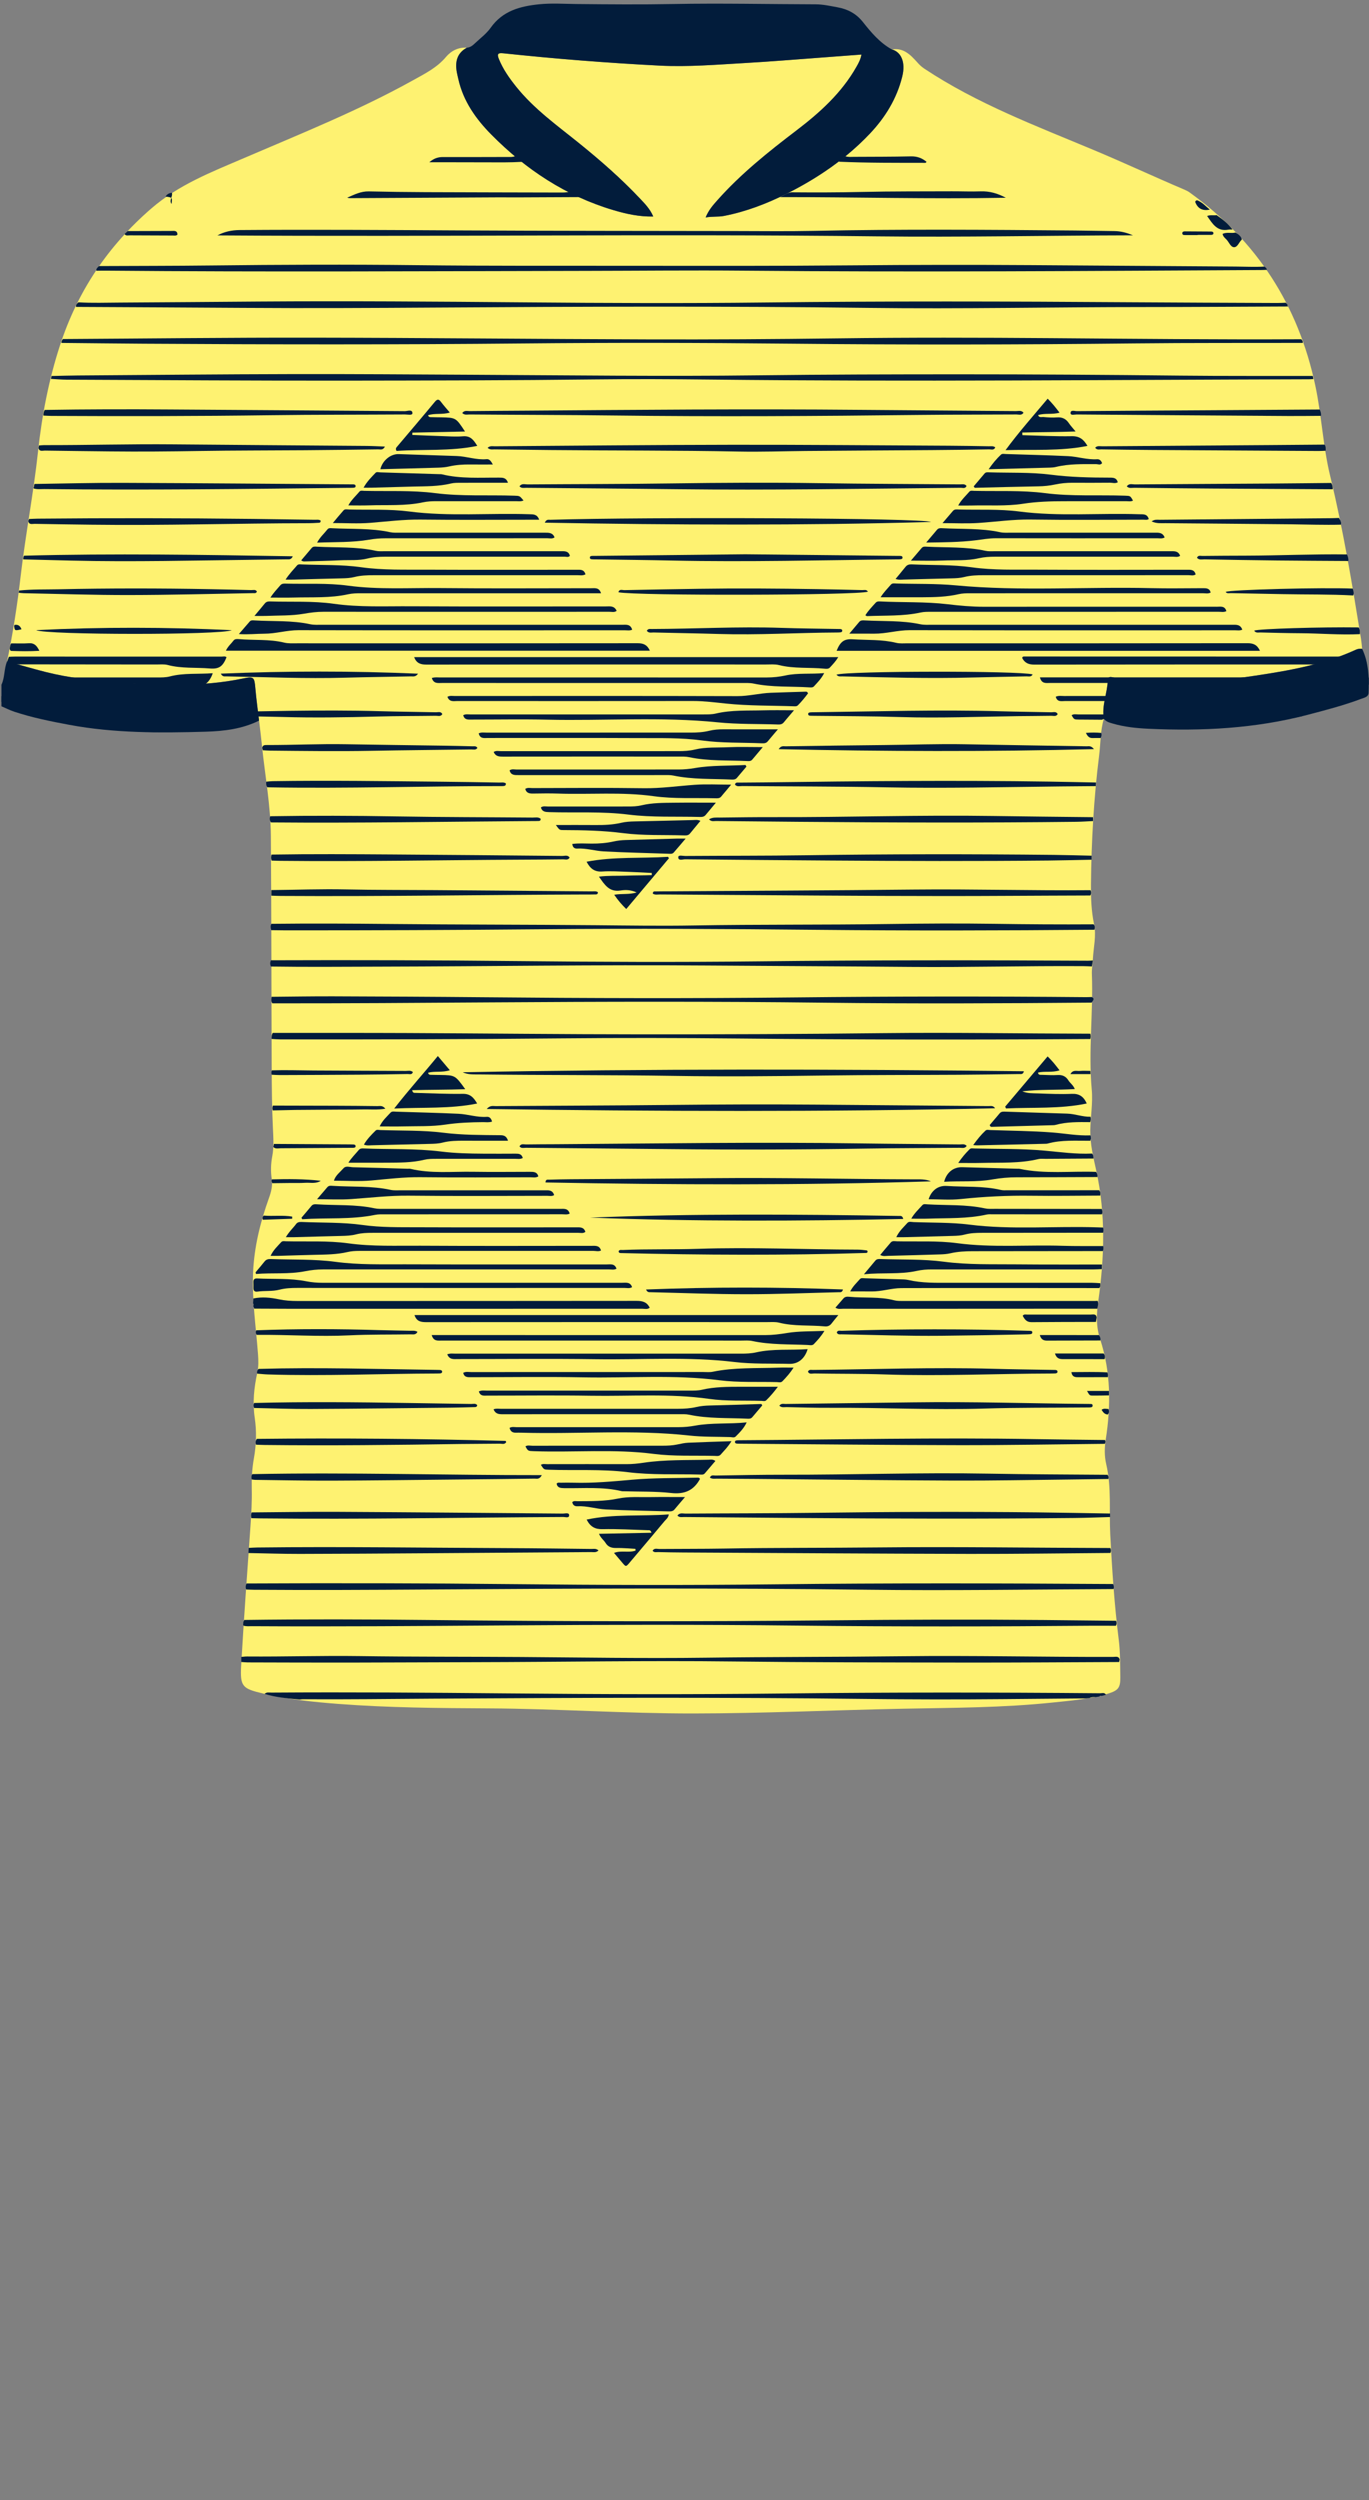 <!--?xml version="1.0" encoding="utf-8"?-->
<!-- Generator: Adobe Illustrator 24.2.3, SVG Export Plug-In . SVG Version: 6.00 Build 0)  -->
<svg version="1.1" id="Camada_1" xmlns="http://www.w3.org/2000/svg" xmlns:xlink="http://www.w3.org/1999/xlink" x="0px" y="0px" viewBox="0 0 229 418" enable-background="new 0 0 229 418" xml:space="preserve">
<rect x="0" y="0" width="229" height="418" fill="#808080" stroke="none"/>
<g onclick="select(this)" class="" id="estampa-primaria" fill="#fef271">
	<path d="M43.336,120.475c-0.21-1.797-0.463-3.59-0.619-5.392
		c-0.163-1.886-0.251-2.026-2.06-1.649c-6.874,1.431-13.785,1.118-20.725,0.641
		c-4.152-0.285-8.263-0.705-12.298-1.726c-2.162-0.547-4.302-1.177-6.452-1.771
		c0.983-4.694,1.71-9.431,2.265-14.192c0.815-6.989,2.161-13.903,2.914-20.901
		C7.009,69.47,8.146,63.546,10.022,57.779c2.952-9.075,8.019-16.634,15.296-22.929
		c4.641-4.016,10.126-6.112,15.539-8.437c9.523-4.091,19.15-7.94,28.228-12.989
		c1.975-1.099,3.999-2.094,5.517-3.902c0.843-1.003,2.055-1.653,3.493-1.55
		c-1.669,0.912-1.994,2.377-1.683,4.099c0.071,0.393,0.174,0.78,0.261,1.17
		c0.824,3.69,2.955,6.672,5.516,9.261c5.776,5.838,12.484,10.277,20.438,12.634
		c2.13,0.631,4.296,1.111,6.646,1.065c-0.534-1.284-1.453-2.196-2.301-3.093
		c-3.106-3.288-6.511-6.26-10.027-9.104c-3.695-2.988-7.591-5.748-10.601-9.506
		c-1.155-1.443-2.206-2.928-2.903-4.658c-0.36-0.895-0.048-1.015,0.76-0.93
		c8.699,0.923,17.416,1.613,26.153,2.06c4.801,0.245,9.586-0.17,14.372-0.439
		c4.146-0.233,8.286-0.585,12.429-0.888c2.3-0.168,4.6-0.345,6.946-0.521
		c-0.144,0.809-0.493,1.436-0.846,2.058c-2.479,4.371-6.11,7.647-10.051,10.647
		c-4.679,3.562-9.273,7.229-13.2,11.644c-0.732,0.823-1.475,1.651-1.97,2.889
		c1.117-0.21,2.084-0.064,3.077-0.258c3.688-0.719,7.151-2.046,10.49-3.721
		c5.179-2.598,9.923-5.828,13.918-10.049c2.569-2.714,4.495-5.852,5.405-9.53
		c0.618-2.499-0.252-4.145-1.731-4.533c1.943-0.324,3.118,0.902,4.247,2.157
		c0.348,0.387,0.688,0.727,1.129,1.02c8.859,5.894,18.773,9.61,28.498,13.684
		c5.063,2.121,10.033,4.442,15.083,6.586c0.287,0.122,0.573,0.265,0.825,0.446
		c11.212,8.047,18.194,18.82,21.053,32.335
		c1.061,5.015,1.283,10.165,2.49,15.13c2.182,8.98,3.679,18.079,5.148,27.188
		c0.089,0.55,0.127,1.109,0.189,1.663c-0.365-0.047-0.715-0.007-1.053,0.148
		c-5.32,2.441-10.99,3.465-16.732,4.323c-4.867,0.727-9.727,1.336-14.646,1.005
		c-3.018-0.203-6.069,0.022-9.056-0.66c-0.363-0.083-1.033-0.319-1.053,0.36
		c-0.065,2.189-1.053,4.281-0.664,6.51c-0.6,2.001-0.534,4.09-0.791,6.136
		c-0.895,7.148-1.295,14.331-1.364,21.533c-0.021,2.241,0.051,4.467,0.514,6.679
		c0.408,1.949-0.1,3.901-0.198,5.852c-0.042,0.838-0.198,1.677-0.166,2.511
		c0.242,6.433-0.602,12.864-0.021,19.297c0.206,2.284-0.213,4.548-0.243,6.826
		c-0.031,2.31,0.514,4.518,1.001,6.738c1.592,7.254,1.365,14.532,0.331,21.823
		c-0.304,2.142-0.386,4.207,0.319,6.358c1.792,5.467,1.812,11.09,0.935,16.73
		c-0.218,1.401-0.245,2.766,0.079,4.157c0.9,3.862,0.471,7.802,0.67,11.707
		c0.302,5.905,0.693,11.807,1.428,17.682c0.256,2.049,0.225,4.139,0.258,6.211
		c0.028,1.745-0.341,2.234-2.052,2.752c-3.004,0.908-6.123,1.158-9.223,1.484
		c-8.364,0.878-16.764,0.876-25.159,1.042c-11.673,0.23-23.344,0.781-35.017,0.791
		c-11.391,0.01-22.775-0.79-34.173-0.851c-8.397-0.045-16.795-0.108-25.175-0.746
		c-4.228-0.322-8.445-0.764-12.583-1.737c-3.523-0.828-3.882-1.17-3.674-4.775
		c0.445-7.732,1.005-15.457,1.55-23.183c0.147-2.076,0.267-4.15,0.218-6.231
		c-0.041-1.725,0.054-3.439,0.356-5.137c0.402-2.259,0.474-4.508,0.137-6.794
		c-0.372-2.516-0.115-5.032,0.43-7.507c0.228-1.036,0.199-2.049,0.122-3.092
		c-0.334-4.542-1.025-9.064-0.828-13.638c0.186-4.313,1.209-8.456,2.662-12.495
		c0.374-1.039,0.624-2.029,0.462-3.142c-0.185-1.269-0.157-2.553,0.084-3.823
		c0.301-1.587,0.183-3.171,0.108-4.775c-0.158-3.347-0.187-6.703-0.201-10.055
		c-0.054-12.905-0.042-25.811-0.136-38.716
		c-0.037-5.126-0.995-10.18-1.507-15.27
		C43.669,123.16,43.493,121.818,43.336,120.475z"></path>
</g>
<g onclick="select(this)" class="" id="estampa-secundaria" fill="#021c3b">
	<path d="M228.748,113.25c0.071,0.01,0.141,0.02,0.212,0.03
		c0,0.4,0,0.8,0,1.2c-1.336-0.304-2.693-0.297-4.053-0.297
		c-16.427,0.006-32.853,0.005-49.28,0.001c-0.645-0-1.395,0.173-1.672-0.934
		C192.27,113.25,210.509,113.25,228.748,113.25z"></path>
	<path d="M0.24,116.4c2.756-0.013,5.511-0.033,8.267-0.038
		c3.355-0.007,6.712-0.055,10.065,0.015c2.804,0.058,5.566-0.255,8.345-0.538
		c1.972-0.201,3.981-0.039,5.949-0.039c-0.371,1.392-1.523,2.308-2.982,2.269
		c-3.273-0.087-6.584,0.096-9.812-0.339c-6.418-0.864-12.841-0.221-19.254-0.462
		c-0.198-0.007-0.4-0.028-0.579,0.091C0.24,117.04,0.24,116.72,0.24,116.4z"></path>
	<path d="M40.863,270.838c10.194-0.143,20.389-0.109,30.583,0.004
		c22.587,0.251,45.175,0.285,67.762,0.057c11.794-0.119,23.586-0.163,35.379-0.053
		c4.037,0.038,8.075,0.086,12.112,0.13c0.082,0.284,0.144,0.568-0.053,0.835
		c-1.278-0.004-2.557-0.022-3.835-0.011c-16.47,0.149-32.939,0.169-49.409-0.021
		c-16.109-0.186-32.219-0.15-48.328-0.034c-14.311,0.103-28.621,0.221-42.932,0.133
		c-0.477-0.003-0.961,0.063-1.429-0.095c-0.017-0.105-0.035-0.21-0.052-0.315
		c0.021-0.022,0.06-0.044,0.059-0.065c-0.003-0.056-0.022-0.111-0.035-0.166
		C40.746,271.104,40.805,270.971,40.863,270.838z"></path>
	<path d="M186.272,265.672c-13.71,0.067-27.42,0.284-41.131,0.113
		c-24.543-0.306-49.086-0.215-73.629-0.039
		c-9.673,0.069-19.346,0.117-29.019,0.045c-0.439-0.003-0.878-0.028-1.317-0.042
		c-0.115-0.349-0.107-0.687,0.086-1.01c14.878-0.076,29.757-0.052,44.634,0.11
		c14.558,0.158,29.115,0.202,43.672,0.032c18.877-0.221,37.754-0.179,56.63-0.049
		C186.327,265.102,186.351,265.383,186.272,265.672z"></path>
	<path d="M182.61,167.624c-14.908,0.135-29.817,0.199-44.725,0.015
		c-18.585-0.229-37.17-0.18-55.755-0.053c-12.19,0.083-24.379,0.175-36.57,0.158
		c-0.247-0.339-0.179-0.715-0.129-1.09c3.437-0.029,6.874-0.093,10.311-0.081
		c8.354,0.03,16.709,0.07,25.063,0.152c17.468,0.171,34.936,0.222,52.403,0.029
		c16.149-0.178,32.297-0.196,48.446-0.041c0.319,0.003,0.639-0.017,0.958-0.026
		C183.228,167.002,182.758,167.313,182.61,167.624z"></path>
	<path d="M40.367,277.015c0.318-0.024,0.636-0.072,0.954-0.069
		c6.276,0.052,12.55-0.16,18.828-0.067c8.994,0.134,17.991,0.088,26.986,0.154
		c10.274,0.075,20.549,0.256,30.823,0.118c11.034-0.148,22.069-0.115,33.102-0.249
		c11.715-0.143,23.427,0.146,35.14,0.116c0.403-0.001,0.918-0.189,1.096,0.428
		c-0.032,0.142-0.063,0.284-0.095,0.426c-8.639,0.034-17.277,0.106-25.916,0.091
		c-12.917-0.022-25.835-0.026-38.75-0.185
		c-14.398-0.177-28.794,0.092-43.19,0.12
		c-6.959,0.013-13.918,0.059-20.877,0.068c-5.678,0.008-11.356-0.016-17.034-0.031
		c-0.358-0.001-0.716-0.045-1.075-0.069
		C40.361,277.584,40.364,277.299,40.367,277.015z"></path>
	<path d="M181.658,283.95c-4.674,0.041-9.348,0.081-14.022,0.125
		c-7.593,0.072-15.187,0.058-22.779-0.034c-24.178-0.296-48.356-0.198-72.533-0.046
		c-7.233,0.046-14.465,0.146-21.699,0.098c-0.158-0.001-0.316,0.034-0.474,0.052
		c-1.981-0.193-3.968-0.349-5.885-0.94c0.324-0.341,0.749-0.219,1.133-0.222
		c13.073-0.093,26.145,0.007,39.216,0.131c15.47,0.148,30.941,0.197,46.411,0.019
		c17.669-0.203,35.338-0.198,53.007-0.038c0.328,0.003,0.738-0.181,0.964,0.256
		c-0.241,0.062-0.482,0.124-0.724,0.186c-0.154-0.069-0.282-0.037-0.382,0.1
		c-0.198,0.032-0.396,0.063-0.594,0.095c-0.373-0.022-0.741-0.017-1.082,0.168
		C182.03,283.917,181.844,283.933,181.658,283.95z"></path>
	<path d="M45.625,172.692c7.519,0.005,15.038-0.015,22.556,0.02
		c13.077,0.061,26.155,0.212,39.232,0.219c13.437,0.007,26.875-0.04,40.31-0.201
		c11.559-0.139,23.114,0.072,34.671,0.093c0.068,0.298,0.07,0.595-0.013,0.891
		c-19.549,0.132-39.098,0.118-58.646-0.087c-9.994-0.104-19.988-0.123-29.981-0.023
		c-15.63,0.156-31.261,0.191-46.891,0.171c-0.478-0.001-0.956-0.049-1.433-0.075
		C45.45,173.356,45.415,173,45.625,172.692z"></path>
	<path d="M182.65,161.579c-0.473-0.018-0.946-0.047-1.419-0.05
		c-9.636-0.066-19.271,0.218-28.908,0.129c-11.435-0.106-22.871-0.148-34.306-0.237
		c-18.113-0.142-36.225,0.145-54.338,0.19c-6.117,0.015-12.233,0.079-18.35-0.018
		c-0.177-0.35-0.172-0.699,0.003-1.047c13.679-0.049,27.358-0.016,41.036,0.134
		c13.518,0.148,27.037,0.203,40.554,0.047c18.358-0.212,36.715-0.213,55.073-0.105
		c0.271,0.002,0.542-0.025,0.813-0.039
		C182.816,160.581,182.655,161.579,182.65,161.579z"></path>
	<path d="M183.08,155.441c-15.434,0.142-30.869,0.176-46.304,0.016
		c-15.394-0.16-30.788-0.245-46.182-0.098
		c-14.354,0.137-28.709,0.199-43.064,0.183c-0.72-0.001-1.439-0.018-2.159-0.027
		c-0.097-0.357-0.169-0.714,0.031-1.062c6.635-0.076,13.268-0.044,19.903,0.026
		c11.471,0.12,22.943,0.098,34.414,0.206c5.436,0.051,10.871,0.138,16.306,0.043
		c10.871-0.19,21.744-0.084,32.614-0.242c5.876-0.085,11.75-0.126,17.625-0.036
		c5.555,0.085,11.11,0.126,16.665,0.087
		C183.189,154.803,183.135,155.122,183.08,155.441z"></path>
	<path d="M42.379,217.088c1.432-0.293,2.856-0.157,4.262,0.141
		c1.027,0.217,2.054,0.283,3.097,0.283c18.92-0.003,37.839,0.004,56.759-0.021
		c0.974-0.001,1.715,0.188,2.186,1.144c-0.37,0.321-0.823,0.174-1.228,0.174
		c-19.56,0.008-39.119,0.008-58.679,0.006c-2.08-0-4.159-0.018-6.239-0.027
		c-0.058-0.144-0.116-0.288-0.174-0.433c0.084-0.157,0.088-0.309-0.028-0.453
		C42.35,217.631,42.364,217.359,42.379,217.088z"></path>
	<path d="M185.747,259.636c-7.874,0.057-15.748,0.178-23.622,0.159
		c-15.949-0.039-31.899-0.152-47.848-0.238c-1.399-0.008-2.797-0.034-4.196-0.068
		c-0.297-0.007-0.637,0.121-0.918-0.221c0.277-0.496,0.761-0.291,1.141-0.294
		c3.598-0.034,7.196-0.007,10.793-0.071c8.633-0.154,17.268-0.1,25.902-0.192
		c12.911-0.138,25.821,0.069,38.731,0.102
		C185.852,259.084,185.872,259.359,185.747,259.636z"></path>
	<path d="M185.691,253.629c-1.997,0.055-3.993,0.139-5.99,0.16
		c-15.276,0.162-30.553,0.115-45.829,0.002c-6.478-0.048-12.955-0.104-19.433-0.164
		c-0.368-0.003-0.786,0.121-1.124-0.243c0.394-0.525,0.914-0.324,1.352-0.327
		c7.358-0.052,14.717-0.037,22.074-0.137c12.236-0.166,24.472-0.205,36.709-0.07
		c4.077,0.045,8.154,0.129,12.231,0.195
		C185.685,253.239,185.688,253.434,185.691,253.629z"></path>
	<path d="M182.598,143.735c-2.397,0.046-4.794,0.11-7.191,0.135
		c-12.152,0.124-24.304,0.089-36.456,0.001c-8.114-0.059-16.228-0.122-24.342-0.208
		c-0.403-0.004-1.155,0.31-1.153-0.344c0.001-0.438,0.754-0.207,1.157-0.21
		c6.716-0.05,13.432-0.02,20.147-0.12c13.83-0.207,27.66-0.213,41.491-0.063
		c2.118,0.023,4.235,0.09,6.352,0.137
		C182.6,143.286,182.599,143.51,182.598,143.735z"></path>
	<path d="M183.548,218.8c-11.187,0.005-22.374,0.011-33.561,0.016
		c-2.997,0.001-5.993,0.005-8.99-0.006c-0.379-0.001-0.785,0.121-1.252-0.184
		c0.463-0.532,0.902-1.028,1.332-1.532c0.27-0.316,0.62-0.322,0.987-0.286
		c2.498,0.244,5.036-0.059,7.508,0.586c0.493,0.129,1.032,0.111,1.55,0.111
		c10.668,0.006,21.336,0.005,32.004,0.004c0.16,0,0.319-0.014,0.479-0.021
		C183.762,217.933,183.655,218.366,183.548,218.8z"></path>
	<path d="M185.392,247.269c-2.238,0.03-4.476,0.066-6.714,0.09
		c-6.316,0.067-12.632,0.201-18.947,0.178
		c-11.033-0.041-22.065-0.182-33.098-0.278c-2.239-0.02-4.478-0.024-6.716-0.046
		c-0.376-0.004-0.78,0.091-1.173-0.175c0.207-0.508,0.621-0.339,0.924-0.343
		c3.837-0.058,7.674-0.141,11.511-0.135c11.354,0.017,22.705-0.391,34.059-0.184
		c6.675,0.122,13.351,0.14,20.027,0.194
		C185.395,246.787,185.518,247.005,185.392,247.269z"></path>
	<path d="M182.388,149.717c-4.558,0.02-9.116,0.032-13.674,0.062
		c-14.155,0.091-28.309-0.029-42.463-0.127c-5.277-0.037-10.555-0.067-15.832-0.11
		c-0.41-0.003-0.855,0.118-1.224-0.144c0.019-0.444,0.32-0.353,0.527-0.36
		c0.599-0.02,1.199-0.011,1.799-0.015c13.794-0.095,27.588-0.151,41.381-0.299
		c9.836-0.105,19.669,0.198,29.504,0.106
		C182.556,149.128,182.545,149.424,182.388,149.717z"></path>
	<path d="M182.836,137.273c-0.917,0.042-1.834,0.111-2.752,0.122
		c-15.508,0.187-31.017,0.138-46.525,0.002c-4.596-0.04-9.192-0.08-13.788-0.133
		c-0.361-0.004-0.785,0.149-1.165-0.285c0.605-0.369,1.2-0.283,1.763-0.29
		c3.038-0.037,6.075-0.083,9.113-0.073c12.191,0.038,24.379-0.384,36.57-0.193
		c5.595,0.088,11.19,0.136,16.784,0.202
		C182.837,136.84,182.837,137.056,182.836,137.273z"></path>
	<path d="M184.803,241.39c-8.152,0.081-16.303,0.238-24.455,0.225
		c-12.188-0.019-24.376-0.157-36.564-0.244c-0.16-0.001-0.32-0.003-0.479-0.011
		c-0.168-0.009-0.345-0.064-0.362-0.242c-0.025-0.267,0.202-0.3,0.401-0.315
		c0.199-0.016,0.399-0.011,0.599-0.012c16.464-0.106,32.927-0.474,49.392-0.184
		c3.835,0.068,7.671,0.1,11.507,0.148
		C184.969,240.975,184.918,241.184,184.803,241.39z"></path>
	<path d="M183.293,131.428c-1.959,0.018-3.918,0.032-5.877,0.054
		c-9.715,0.108-19.429,0.343-29.144,0.151c-8.035-0.159-16.071-0.141-24.107-0.215
		c-0.411-0.004-0.885,0.172-1.221-0.245c0.085-0.418,0.414-0.326,0.669-0.329
		c1.479-0.02,2.959-0.018,4.438-0.038c15.832-0.213,31.664-0.373,47.496-0.129
		c2.598,0.04,5.196,0.1,7.793,0.151
		C183.325,131.029,183.309,131.228,183.293,131.428z"></path>
	<path d="M41.604,258.788c0.478-0.022,0.957-0.058,1.435-0.064
		c13.951-0.17,27.901,0.048,41.852,0.105c4.677,0.019,9.353,0.085,14.03,0.139
		c0.37,0.004,0.783-0.122,1.193,0.247c-0.395,0.406-0.844,0.271-1.234,0.274
		c-9.234,0.072-18.469,0.138-27.703,0.198c-6.995,0.045-13.991,0.099-20.986,0.11
		c-2.876,0.004-5.753-0.094-8.629-0.146
		C41.576,259.364,41.59,259.076,41.604,258.788z"></path>
	<path d="M42.101,252.857c4.759-0.035,9.518-0.122,14.276-0.096
		c12.597,0.069,25.195,0.186,37.792,0.295c0.366,0.003,1.012-0.215,1.035,0.256
		c0.027,0.549-0.618,0.308-0.962,0.31c-16.877,0.088-33.752,0.415-50.63,0.233
		c-0.52-0.006-1.039-0.022-1.559-0.033
		C41.968,253.495,41.983,253.173,42.101,252.857z"></path>
	<path d="M45.415,142.877c6.712-0.113,13.424-0.069,20.136-0.022
		c9.509,0.067,19.017,0.156,28.525,0.249c0.401,0.004,0.885-0.211,1.21,0.275
		c-0.26,0.476-0.707,0.287-1.068,0.292c-2.397,0.032-4.794,0.045-7.192,0.056
		c-13.384,0.066-26.767,0.337-40.152,0.194c-0.479-0.005-0.958-0.026-1.437-0.04
		C45.317,143.549,45.334,143.214,45.415,142.877z"></path>
	<path d="M184.481,209.165c-7.238,0.009-14.477,0.024-21.715,0.023
		c-1.284-0-2.553,0.061-3.811,0.351c-0.541,0.124-1.108,0.163-1.665,0.181
		c-2.917,0.094-5.835,0.173-8.753,0.243c-0.379,0.009-0.778,0.124-1.3-0.145
		c0.618-0.736,1.184-1.432,1.777-2.104c0.274-0.311,0.676-0.19,1.025-0.182
		c3.358,0.076,6.754-0.13,10.064,0.312c5.87,0.785,11.738,0.254,17.602,0.439
		c2.277,0.072,4.558,0.035,6.837,0.047
		C184.587,208.613,184.594,208.893,184.481,209.165z"></path>
	<path d="M184.527,206.098c-6.755,0.007-13.509,0.018-20.264,0.017
		c-0.963-0-1.919,0.034-2.852,0.283c-0.664,0.177-1.335,0.215-2.016,0.23
		c-2.676,0.062-5.352,0.143-8.029,0.213c-0.434,0.011-0.869,0.002-1.437,0.002
		c0.462-1.006,1.206-1.658,1.849-2.377c0.271-0.303,0.682-0.158,1.032-0.144
		c3.114,0.12,6.255,0.031,9.336,0.419c7.135,0.899,14.284,0.217,21.42,0.458
		c0.319,0.011,0.639,0.021,0.958,0.031
		C184.597,205.519,184.59,205.808,184.527,206.098z"></path>
	<path d="M42.215,246.459c16.077-0.326,32.146,0.186,48.418,0.166
		c-0.404,0.768-0.849,0.578-1.193,0.583c-4.314,0.06-8.629,0.105-12.944,0.148
		c-6.992,0.07-13.983,0.167-20.975,0.193c-4.274,0.015-8.549-0.081-12.824-0.132
		c-0.198-0.002-0.395-0.046-0.593-0.071
		C42.055,247.039,42.027,246.736,42.215,246.459z"></path>
	<path d="M45.388,148.811c4.157-0.037,8.312-0.2,12.473-0.111
		c4.918,0.106,9.839,0.08,14.759,0.117c8.799,0.067,17.598,0.138,26.397,0.213
		c0.339,0.003,0.705-0.082,1.001,0.143c-0.011,0.421-0.301,0.357-0.519,0.366
		c-0.439,0.017-0.88,0.009-1.32,0.01c-17.079,0.051-34.156,0.354-51.236,0.242
		c-0.519-0.003-1.039-0.029-1.558-0.045
		C45.386,149.435,45.387,149.123,45.388,148.811z"></path>
	<path d="M45.2,136.466c7.036-0.12,14.07-0.095,21.106,0.028
		c7.595,0.133,15.192,0.129,22.788,0.196c0.455,0.004,0.954-0.13,1.348,0.199
		c0.011,0.429-0.286,0.36-0.502,0.373c-0.319,0.02-0.639,0.008-0.959,0.011
		c-14.552,0.095-29.102,0.359-43.655,0.227
		C45.103,137.177,45.083,136.83,45.2,136.466z"></path>
	<path d="M184.297,212.183c-0.479,0.019-0.958,0.054-1.437,0.054
		c-9,0.003-17.999,0.006-26.999-0.003c-0.845-0.001-1.683,0.061-2.501,0.242
		c-2.83,0.627-5.706,0.255-8.846,0.567c0.761-0.909,1.339-1.601,1.918-2.291
		c0.236-0.282,0.554-0.268,0.881-0.256c3.516,0.128,7.067-0.016,10.539,0.445
		c4.075,0.541,8.133,0.401,12.201,0.444c4.759,0.049,9.519,0.023,14.279,0.03
		C184.32,211.671,184.308,211.927,184.297,212.183z"></path>
	<path d="M42.967,240.564c13.868-0.157,27.734-0.018,41.598,0.338
		c0.038,0.001,0.074,0.125,0.115,0.201c-0.27,0.453-0.716,0.256-1.082,0.261
		c-2.199,0.032-4.398,0.022-6.597,0.055c-10.914,0.163-21.828,0.296-32.743,0.164
		c-0.479-0.006-0.958-0.031-1.437-0.047
		C42.728,241.19,42.734,240.86,42.967,240.564z"></path>
	<path d="M184.334,203.02c-6.075-0.001-12.149-0.002-18.224-0.001
		c-0.359,0-0.731-0.035-1.076,0.042c-3.228,0.723-6.516,0.564-9.784,0.682
		c-0.91,0.033-1.822,0.005-2.815,0.005c0.481-0.872,1.201-1.542,1.855-2.262
		c0.215-0.236,0.526-0.152,0.798-0.136c3.224,0.196,6.474-0.01,9.666,0.677
		c0.538,0.116,1.114,0.075,1.673,0.076c5.955,0.01,11.909,0.015,17.864,0.021
		C184.404,202.418,184.437,202.716,184.334,203.02z"></path>
	<path d="M44.539,130.689c0.357-0.03,0.713-0.08,1.07-0.086
		c9.475-0.15,18.948,0,28.422,0.092c3.157,0.03,6.315,0.089,9.472,0.142
		c0.379,0.006,0.786-0.089,1.118,0.139c0.019,0.412-0.231,0.424-0.466,0.445
		c-0.119,0.011-0.24,0.005-0.36,0.005c-12.912-0.006-25.821,0.436-38.734,0.207
		c-0.12-0.002-0.24-0.011-0.359-0.016
		C44.523,131.329,44.5,131.014,44.539,130.689z"></path>
	<path d="M183.878,215.35c-11.039-0.005-22.078-0.029-33.117,0.005
		c-1.668,0.005-3.298,0.59-4.988,0.561c-1.146-0.02-2.292-0.004-3.554-0.004
		c0.422-0.831,1.058-1.421,1.622-2.059c0.207-0.233,0.507-0.152,0.79-0.142
		c1.958,0.067,3.918,0.111,5.876,0.173c0.479,0.015,0.97,0.008,1.431,0.115
		c2.325,0.54,4.684,0.468,7.043,0.466c7.879-0.005,15.759-0.003,23.638,0.001
		c0.478,0,0.956,0.048,1.434,0.074
		C184.062,214.825,184.096,215.114,183.878,215.35z"></path>
	<path d="M223.951,117.84c-1.915-0.435-3.845-0.648-5.818-0.644
		c-13.317,0.027-26.634,0.016-39.951,0.008c-0.591-0-1.319,0.225-1.583-0.713
		c0.469-0.226,0.947-0.125,1.402-0.125c15.757-0.006,31.513-0.004,47.27-0.007
		c0.878-0,1.759,0.062,2.626-0.162c0.225-0.058,0.481-0.087,0.637,0.175
		C227.09,117.127,225.559,117.603,223.951,117.84z"></path>
	<path d="M184.046,199.889c-3.839,0.014-7.679,0.08-11.517,0.027
		c-3.96-0.055-7.896,0.134-11.835,0.553c-1.776,0.189-3.59,0.032-5.358,0.032
		c0.445-1.427,1.552-2.323,3.021-2.224c3.024,0.203,6.08-0.031,9.068,0.669
		c0.344,0.081,0.717,0.053,1.076,0.053c5.12,0.001,10.239-0.003,15.359-0.005
		C184.083,199.259,184.081,199.571,184.046,199.889z"></path>
	<path d="M42.516,234.563c8.59-0.225,17.18-0.136,25.77,0.002
		c3.516,0.056,7.032,0.099,10.548,0.162c0.331,0.006,0.716-0.144,0.991,0.195
		c-0.033,0.353-0.298,0.325-0.521,0.331c-1.318,0.035-2.636,0.077-3.954,0.091
		c-7.792,0.081-15.584,0.181-23.376,0.22c-3.156,0.016-6.312-0.107-9.468-0.167
		C42.389,235.117,42.367,234.839,42.516,234.563z"></path>
	<path d="M183.569,196.788c-4.479,0.016-8.958,0.043-13.437,0.041
		c-1.403-0.001-2.78,0.12-4.168,0.364c-2.649,0.465-5.34,0.225-8.033,0.386
		c0.4-1.557,1.559-2.476,3.02-2.437c3.078,0.081,6.156,0.171,9.234,0.258
		c0.12,0.003,0.244-0.014,0.359,0.011c4.236,0.911,8.53,0.356,12.795,0.512
		C183.522,196.182,183.613,196.467,183.569,196.788z"></path>
	<path d="M182.913,193.694c-2.672,0.017-5.345,0.034-8.017,0.052
		c-0.399,0.003-0.814-0.053-1.193,0.038c-3.143,0.754-6.346,0.56-9.531,0.643
		c-1.258,0.033-2.517,0.005-3.88,0.005c0.56-0.846,1.191-1.588,1.884-2.28
		c0.224-0.224,0.525-0.146,0.799-0.139c3.909,0.096,7.834,0.01,11.721,0.357
		c2.659,0.238,5.296,0.619,7.975,0.491
		C182.895,193.096,182.899,193.397,182.913,193.694z"></path>
	<path d="M5.048,119.723c0.371-0.452,0.886-0.269,1.337-0.271
		c3.078-0.018,6.156-0.004,9.234-0.014c0.558-0.002,1.131,0.008,1.67-0.111
		c2.521-0.56,5.082-0.514,7.636-0.558c1.828-0.031,3.658-0.006,5.465-0.006
		c-0.528,1.602-1.708,2.404-3.349,2.341c-2.715-0.104-5.433-0.146-8.149-0.223
		c-0.518-0.015-1.052,0.001-1.551-0.115c-3.198-0.745-6.447-0.357-9.672-0.477
		C6.795,120.1,5.922,119.911,5.048,119.723z"></path>
	<path d="M182.388,190.719c-2.394,0.02-4.802-0.177-7.156,0.472
		c-0.151,0.042-0.317,0.035-0.477,0.039c-3.758,0.088-7.516,0.175-11.274,0.259
		c-0.153,0.003-0.307-0.018-0.692-0.043c0.678-0.943,1.31-1.727,2.056-2.42
		c0.229-0.212,0.537-0.103,0.81-0.093c3.476,0.121,6.961,0.138,10.426,0.409
		c2.105,0.164,4.191,0.563,6.317,0.477c0.028,0.105,0.056,0.21,0.084,0.315
		c-0.042,0.049-0.038,0.095,0.011,0.137
		C182.457,190.421,182.423,190.57,182.388,190.719z"></path>
	<path d="M43.865,125.025c0.081-0.495,0.453-0.466,0.82-0.465
		c4.394,0.008,8.784-0.216,13.18-0.134c5.471,0.102,10.943,0.16,16.414,0.243
		c1.597,0.024,3.194,0.062,4.791,0.104c0.26,0.007,0.564-0.093,0.791,0.267
		c-0.256,0.406-0.686,0.254-1.035,0.259c-5.552,0.08-11.104,0.12-16.655,0.225
		c-5.671,0.108-11.341,0.03-17.011-0.029c-0.399-0.004-0.797-0.038-1.195-0.058
		C43.931,125.299,43.898,125.162,43.865,125.025z"></path>
	<path d="M43.251,228.866c9.956-0.292,19.909,0.035,29.863,0.164
		c0.16,0.002,0.32,0.005,0.479,0.014c0.169,0.01,0.343,0.074,0.363,0.245
		c0.03,0.249-0.167,0.322-0.379,0.335c-0.159,0.01-0.32,0.011-0.479,0.011
		c-9.435,0.026-18.868,0.453-28.304,0.155c-0.598-0.019-1.194-0.089-1.791-0.135
		C42.977,229.357,43.029,229.085,43.251,228.866z"></path>
	<path d="M182.363,187.608c-1.955-0.018-3.912-0.062-5.823,0.468
		c-0.114,0.032-0.237,0.041-0.356,0.044c-3.429,0.095-6.857,0.188-10.286,0.277
		c-0.107,0.003-0.243,0.014-0.341-0.305c0.514-0.606,1.094-1.29,1.677-1.973
		c0.27-0.317,0.637-0.272,0.998-0.26c3.428,0.112,6.855,0.227,10.283,0.328
		c1.32,0.039,2.573,0.56,3.902,0.519
		C182.496,187.013,182.456,187.312,182.363,187.608z"></path>
	<path d="M214.998,120.272c-9.461,0.012-18.923,0.024-28.384,0.033
		c-0.598,0.001-1.197-0.018-1.795-0.028c-0.167-0.096-0.318-0.057-0.459,0.057
		c-1.317-0.009-2.634-0.013-3.951-0.03c-0.742-0.01-0.742-0.021-1.156-0.719
		c0.356-0.259,0.765-0.137,1.146-0.138c11.977-0.007,23.953-0.009,35.93,0.005
		c0.531,0.001,1.123-0.2,1.591,0.258
		C216.946,119.898,215.972,120.085,214.998,120.272z"></path>
	<path d="M42.856,222.412c6.868-0.262,13.736-0.242,20.605-0.03
		c1.716,0.053,3.434,0.064,5.151,0.106c0.38,0.009,0.783-0.076,1.223,0.18
		c-0.283,0.559-0.761,0.413-1.142,0.419c-3.395,0.057-6.795-0.001-10.184,0.165
		c-5.196,0.254-10.382-0.127-15.572-0.079
		C42.77,222.935,42.739,222.681,42.856,222.412z"></path>
	<path d="M45.48,178.948c2.316-0.076,4.631,0.009,6.946,0.026
		c5.152,0.038,10.304,0.042,15.457,0.072c0.381,0.002,0.796-0.137,1.181,0.187
		c-0.135,0.504-0.562,0.327-0.861,0.332c-2.715,0.049-5.43,0.09-8.145,0.11
		c-4.393,0.032-8.787,0.048-13.18,0.065c-0.478,0.002-0.956-0.037-1.434-0.058
		C45.398,179.435,45.369,179.188,45.48,178.948z"></path>
	<path d="M183.321,221.009c-3.593,0.01-7.186,0.004-10.778,0.041
		c-0.838,0.009-1.159-0.49-1.47-1.073c0.233-0.293,0.488-0.195,0.709-0.195
		c3.553-0.007,7.106-0.008,10.66,0.001c0.401,0.001,0.93-0.182,1.008,0.501
		C183.406,220.525,183.363,220.767,183.321,221.009z"></path>
	<path d="M45.646,184.841c3.471,0.008,6.943,0.012,10.414,0.026
		c2.355,0.01,4.709,0.025,7.063,0.06c0.398,0.006,0.869-0.164,1.336,0.439
		c-1.339,0.223-2.55,0.092-3.747,0.12c-1.277,0.031-2.554,0.021-3.831,0.029
		c-1.237,0.008-2.474,0.015-3.711,0.024c-1.277,0.009-2.554,0.011-3.831,0.029
		c-1.236,0.018-2.473,0.053-3.709,0.08
		C45.53,185.377,45.552,185.108,45.646,184.841z"></path>
	<path d="M45.825,191.251c4.236,0.025,8.473,0.051,12.709,0.077
		c0.2,0.001,0.399,0.007,0.599,0.016c0.172,0.007,0.343,0.079,0.354,0.252
		c0.018,0.265-0.207,0.296-0.409,0.304c-0.239,0.01-0.479,0.002-0.719,0.004
		c-3.797,0.026-7.593,0.057-11.39,0.072c-0.422,0.002-0.887,0.156-1.254-0.21
		C45.751,191.594,45.788,191.423,45.825,191.251z"></path>
	<path d="M184.067,224.11c-2.954,0.007-5.908,0.008-8.863,0.024
		c-0.557,0.003-1.025-0.088-1.27-0.928c1.708,0,3.347-0.001,4.986,0
		c1.637,0.001,3.274,0.005,4.91,0.008
		C184.02,223.484,184.124,223.776,184.067,224.11z"></path>
	<path d="M184.776,227.238c-2.313-0.005-4.627-0.021-6.94-0.009
		c-0.604,0.003-1.1-0.09-1.369-0.94c2.765,0,5.45,0,8.135,0
		C184.845,226.572,184.866,226.895,184.776,227.238z"></path>
	<path d="M45.476,197.179c2.73-0.074,5.457-0.077,8.183,0.233
		c-0.814,0.54-1.72,0.284-2.58,0.338c-0.915,0.057-1.836,0.025-2.755,0.035
		c-0.919,0.009-1.837,0.022-2.755,0.033
		C45.439,197.619,45.383,197.41,45.476,197.179z"></path>
	<path d="M19.723,122.016c2.535-0.207,5.076-0.231,7.616-0.294
		c0.537-0.013,0.836,0.054,0.36,0.61
		C25.028,122.521,22.376,122.249,19.723,122.016z"></path>
	<path d="M185.303,230.244c-1.628,0.003-3.256,0.005-4.884,0.01
		c-0.527,0.002-1.055,0.014-1.208-0.852c2.039-0.005,4.034-0.067,6.033,0.046
		C185.306,229.71,185.374,229.972,185.303,230.244z"></path>
	<path d="M44.12,203.232c1.579,0.136,3.186-0.101,4.756,0.169
		c-0,0.12-0.001,0.24-0.001,0.359c-1.635,0.056-3.27,0.112-4.905,0.168
		C43.853,203.661,43.909,203.43,44.12,203.232z"></path>
	<path d="M185.51,233.293c-0.909,0.013-1.818,0.044-2.726,0.033
		c-0.531-0.006-0.531-0.036-0.953-0.78c1.26,0,2.467,0,3.673,0
		C185.506,232.794,185.508,233.043,185.51,233.293z"></path>
	<path d="M184.101,123.39c-0.439-0.001-0.878-0.019-1.315,0.002
		c-0.559,0.027-0.861-0.255-1.137-0.866c0.934-0.067,1.747-0.068,2.563,0.01
		C184.305,122.837,184.265,123.121,184.101,123.39z"></path>
	<path d="M182.42,179.578c-1.123,0-2.246,0-3.368,0
		c0.425-0.774,1.042-0.479,1.568-0.528c0.588-0.055,1.185-0.009,1.778-0.008
		C182.405,179.221,182.412,179.4,182.42,179.578z"></path>
	<path d="M185.288,236.492c-0.489-0.038-0.763-0.345-1.019-0.794
		c0.396-0.291,0.791-0.136,1.163-0.129
		C185.511,235.896,185.581,236.222,185.288,236.492z"></path>
	<path d="M8.519,63.345c0.036-0.16,0.071-0.32,0.107-0.48
		c1.478-0.031,2.957-0.079,4.435-0.089c12.034-0.086,24.068-0.207,36.102-0.233
		c9.995-0.022,19.99,0.062,29.985,0.114c15.912,0.083,31.822,0.295,47.735,0.093
		c11.152-0.142,22.307-0.167,33.46-0.17c12.394-0.003,24.787,0.083,37.181,0.221
		c7.356,0.082,14.713,0.039,22.069,0.052c0.036,0.171,0.072,0.342,0.108,0.512
		c-0.239,0.016-0.477,0.045-0.716,0.045c-33.381,0.089-66.763,0.431-100.144,0.049
		c-6.437-0.074-12.873-0.106-19.308-0.026c-13.752,0.171-27.504,0.184-41.256,0.205
		c-15.71,0.024-31.42-0.095-47.13-0.161
		C10.271,63.473,9.395,63.391,8.519,63.345z"></path>
	<path d="M140.225,109.863c-0.427,0.7-0.914,1.209-1.391,1.726
		c-0.25,0.271-0.578,0.24-0.896,0.209c-2.539-0.25-5.116,0.027-7.633-0.606
		c-0.682-0.172-1.432-0.096-2.151-0.096c-18.955-0.004-37.91-0.009-56.866,0.014
		c-0.945,0.001-1.616-0.223-2.017-1.246
		C92.901,109.863,116.464,109.863,140.225,109.863z"></path>
	<path d="M210.764,108.81c-23.683,0-47.241,0-70.822,0
		c0.622-1.542,1.252-2.021,2.698-1.927c2.427,0.158,4.877,0.002,7.275,0.59
		c0.607,0.149,1.273,0.08,1.912,0.081c18.949,0.003,37.897,0.01,56.846-0.018
		C209.628,107.534,210.289,107.779,210.764,108.81z"></path>
	<path d="M108.709,108.792c-23.682,0-47.24,0-70.926,0
		c0.338-0.731,0.873-1.156,1.267-1.68c0.219-0.292,0.544-0.29,0.873-0.261
		c2.541,0.229,5.115-0.024,7.633,0.587c0.686,0.166,1.431,0.114,2.149,0.115
		c18.987,0.005,37.974,0.01,56.961-0.014
		C107.623,107.537,108.272,107.806,108.709,108.792z"></path>
	<path d="M77.322,69.056c0.367-0.501,0.847-0.319,1.257-0.324
		c2.998-0.036,5.996-0.047,8.994-0.07c18.788-0.143,37.575-0.318,56.364-0.138
		c8.674,0.083,17.348,0.131,26.022,0.207c0.411,0.004,0.885-0.173,1.25,0.268
		c-0.297,0.496-0.782,0.292-1.172,0.295c-5.437,0.035-10.874,0.015-16.311,0.08
		c-16.989,0.202-33.978,0.309-50.967,0.093c-8.075-0.103-16.149-0.103-24.223-0.171
		C78.161,69.294,77.742,69.447,77.322,69.056z"></path>
	<path d="M228.099,109.828c0.106,0.405,0.212,0.81,0.318,1.215
		c-0.439,0.017-0.878,0.048-1.317,0.048c-18.036,0.003-36.072-0.005-54.108,0.022
		c-0.965,0.001-1.601-0.294-2.01-1.116c0.087-0.293,0.301-0.234,0.493-0.234
		c18.356,0.004,36.712,0.007,55.068,0.013
		C227.061,109.777,227.58,109.81,228.099,109.828z"></path>
	<path d="M81.562,74.869c0.417-0.374,0.828-0.254,1.197-0.256
		c13.236-0.093,26.472-0.234,39.709-0.252c12.115-0.017,24.231,0.096,36.347,0.159
		c2.199,0.011,4.398,0.054,6.596,0.091c0.347,0.006,0.718-0.087,1.072,0.18
		c-0.21,0.534-0.67,0.332-1.008,0.337c-3.198,0.054-6.397,0.099-9.596,0.123
		c-7.038,0.054-14.077,0.081-21.115,0.147c-3.718,0.035-7.436,0.172-11.155,0.097
		c-10.516-0.212-21.034-0.145-31.55-0.253c-3.119-0.032-6.237-0.066-9.356-0.11
		C82.358,75.128,81.983,75.246,81.562,74.869z"></path>
	<path d="M72.234,113.356c0.514-0.17,0.957-0.094,1.392-0.094
		c18.225-0.005,36.451-0.006,54.676,0.002c1.047,0,2.07-0.113,3.09-0.333
		c2.083-0.449,4.197-0.192,6.471-0.396c-0.488,0.963-1.115,1.559-1.685,2.194
		c-0.214,0.238-0.505,0.209-0.784,0.192c-3.104-0.196-6.234,0.016-9.312-0.631
		c-0.655-0.138-1.352-0.1-2.03-0.1c-16.706-0.005-33.413-0.003-50.119-0.006
		C73.281,114.185,72.54,114.351,72.234,113.356z"></path>
	<path d="M142.07,105.941c0.598-0.709,1.128-1.34,1.661-1.969
		c0.237-0.279,0.558-0.265,0.883-0.247c3.106,0.169,6.234-0.013,9.312,0.638
		c0.655,0.139,1.354,0.09,2.033,0.09c16.713,0.004,33.426,0.004,50.14,0.001
		c0.674-0,1.375-0.097,1.706,0.817c-0.408,0.193-0.803,0.107-1.177,0.107
		c-18.153,0.004-36.305,0.022-54.458-0.022c-2.019-0.005-3.946,0.606-5.949,0.587
		C144.906,105.931,143.591,105.941,142.07,105.941z"></path>
	<path d="M39.957,106.009c0.691-0.801,1.249-1.456,1.818-2.103
		c0.211-0.24,0.509-0.197,0.786-0.18c3.105,0.185,6.235-0.025,9.313,0.635
		c0.654,0.14,1.354,0.092,2.033,0.092c16.714,0.004,33.429,0.003,50.143,0.004
		c0.661,0,1.402-0.165,1.697,0.821c-0.402,0.192-0.835,0.098-1.243,0.098
		c-18.194,0.005-36.388,0.02-54.581-0.017c-1.938-0.004-3.785,0.591-5.709,0.591
		C42.875,105.951,41.536,106.115,39.957,106.009z"></path>
	<path d="M86.893,81.305c0.387-0.531,0.911-0.313,1.343-0.316
		c8.039-0.062,16.079-0.05,24.117-0.167c8.239-0.119,16.478-0.17,24.715-0.042
		c7.838,0.121,15.677,0.133,23.516,0.203c0.375,0.003,0.803-0.127,1.096,0.263
		c-0.214,0.494-0.632,0.303-0.952,0.306c-15.837,0.143-31.673,0.428-47.512,0.236
		c-8.398-0.102-16.797-0.152-25.195-0.233
		C87.651,81.551,87.231,81.678,86.893,81.305z"></path>
	<path d="M42.559,102.978c0.686-0.822,1.225-1.448,1.742-2.092
		c0.262-0.327,0.592-0.342,0.967-0.331c3.516,0.109,7.077-0.104,10.539,0.387
		c4.318,0.612,8.615,0.394,12.919,0.42c10.877,0.065,21.755,0.02,32.632,0.024
		c0.66,0,1.394-0.157,1.79,0.741c-0.374,0.295-0.816,0.155-1.209,0.155
		c-15.956,0.008-31.912,0.01-47.869,0c-1.087-0.001-2.145,0.136-3.212,0.322
		c-2.094,0.365-4.222,0.282-6.336,0.371
		C43.966,102.998,43.409,102.978,42.559,102.978z"></path>
	<path d="M149.81,96.791c0.607-0.736,1.141-1.369,1.657-2.016
		c0.278-0.349,0.618-0.436,1.053-0.416c3.353,0.151,6.742,0.023,10.049,0.488
		c3.635,0.511,7.25,0.373,10.874,0.395c8.352,0.049,16.705,0.017,25.058,0.013
		c0.639-0,1.295-0.065,1.501,0.787c-0.391,0.259-0.798,0.122-1.177,0.122
		c-11.43,0.009-22.86,0.01-34.29,0.004c-1.082-0-2.157,0.031-3.212,0.297
		c-0.701,0.177-1.415,0.213-2.137,0.228c-2.676,0.056-5.352,0.142-8.028,0.205
		C150.766,96.907,150.364,96.986,149.81,96.791z"></path>
	<path d="M97.939,96.025c-0.495,0.254-0.94,0.14-1.367,0.141
		c-11.351,0.007-22.703,0.008-34.054,0.003c-1.082-0-2.157,0.031-3.213,0.298
		c-0.701,0.178-1.416,0.211-2.138,0.226c-2.677,0.056-5.353,0.139-8.029,0.209
		c-0.397,0.01-0.794,0.001-1.368,0.001c0.598-0.941,1.287-1.631,1.913-2.366
		c0.206-0.243,0.51-0.181,0.788-0.17c3.314,0.132,6.664,0.006,9.932,0.465
		c3.674,0.516,7.33,0.393,10.995,0.412c8.353,0.043,16.707,0.014,25.061,0.013
		C97.054,95.256,97.686,95.164,97.939,96.025z"></path>
	<path d="M130.123,121.939c-0.579,0.682-1.145,1.337-1.696,2.005
		c-0.263,0.319-0.593,0.344-0.969,0.328c-3.352-0.142-6.738-0.021-10.046-0.477
		c-3.475-0.479-6.929-0.378-10.394-0.395c-8.471-0.042-16.942-0.012-25.413-0.017
		c-0.598-0-1.307,0.178-1.53-0.772c0.431-0.212,0.873-0.125,1.293-0.125
		c11.388-0.005,22.776-0.006,34.164-0.002c1.042,0,2.072-0.05,3.091-0.303
		c0.776-0.193,1.571-0.252,2.375-0.248
		C123.989,121.947,126.979,121.939,130.123,121.939z"></path>
	<path d="M7.266,69.479c-0.018-0.334,0.044-0.65,0.215-0.942
		c6.998-0.117,13.997-0.128,20.996-0.076c13.078,0.098,26.156,0.172,39.234,0.28
		c0.446,0.004,1.248-0.357,1.282,0.322c0.022,0.434-0.816,0.227-1.26,0.23
		c-7.479,0.049-14.959,0.022-22.437,0.126c-12.238,0.169-24.476,0.184-36.714,0.117
		C8.144,69.533,7.705,69.499,7.266,69.479z"></path>
	<path d="M155.727,87.267c-21.493,0.61-42.984,0.506-64.595,0.118
		c0.278-0.62,0.641-0.473,0.924-0.481
		C108.274,86.413,154.377,86.598,155.727,87.267z"></path>
	<path d="M6.436,74.901c0.031-0.14,0.062-0.281,0.092-0.421
		c0.279-0.02,0.557-0.059,0.836-0.059c7.196,0.015,14.391-0.2,21.588-0.13
		c10.794,0.105,21.589,0.173,32.383,0.264c0.979,0.008,1.958,0.065,3.05,0.103
		c-0.316,0.659-0.765,0.466-1.107,0.471c-4.077,0.059-8.155,0.112-12.232,0.144
		c-5.917,0.047-11.835,0.031-17.751,0.128c-4.957,0.081-9.913,0.129-14.871,0.07
		c-3.638-0.044-7.275-0.08-10.913-0.137C7.119,75.328,6.586,75.556,6.436,74.901z"></path>
	<path d="M135.167,115.913c-0.491,0.665-1.058,1.36-1.693,2.003
		c-0.152,0.154-0.35,0.178-0.554,0.17c-3.831-0.139-7.676-0.063-11.49-0.46
		c-1.827-0.19-3.637-0.428-5.481-0.426c-13.151,0.017-26.303,0.011-39.454,0.004
		c-0.599-0-1.311,0.206-1.652-0.703c0.412-0.236,0.847-0.136,1.25-0.136
		c15.75-0.006,31.5-0.025,47.249,0.021c1.9,0.006,3.718-0.488,5.591-0.56
		c1.956-0.075,3.914-0.127,5.871-0.187
		C134.919,115.636,135.037,115.65,135.167,115.913z"></path>
	<path d="M144.753,102.871c0.485-0.789,1.127-1.433,1.729-2.107
		c0.174-0.195,0.408-0.226,0.657-0.214c3.79,0.194,7.601,0.024,11.37,0.471
		c2.028,0.241,4.04,0.425,6.08,0.423c12.991-0.012,25.982-0.007,38.973-0.003
		c0.607,0,1.324-0.188,1.579,0.733c-0.419,0.222-0.86,0.106-1.274,0.107
		c-16.029,0.008-32.058,0.006-48.087,0.007c-0.599,0-1.197-0.013-1.79,0.116
		c-2.953,0.645-5.964,0.473-8.953,0.605
		C144.973,103.012,144.906,102.947,144.753,102.871z"></path>
	<path d="M132.822,118.748c-0.643,0.755-1.191,1.381-1.719,2.026
		c-0.26,0.317-0.575,0.368-0.958,0.354c-3.356-0.116-6.732-0.022-10.064-0.361
		c-9.497-0.967-19.01-0.228-28.511-0.444c-4.236-0.096-8.477-0.015-12.715-0.017
		c-0.551-0-1.15,0.086-1.371-0.727c0.4-0.234,0.836-0.131,1.242-0.131
		c12.995-0.006,25.991-0.006,38.986-0.004c0.68,0,1.36,0.009,2.028-0.148
		c2.636-0.619,5.327-0.462,7.999-0.539
		C129.363,118.71,130.989,118.748,132.822,118.748z"></path>
	<path d="M147.302,99.856c0.487-0.787,1.127-1.431,1.717-2.111
		c0.242-0.278,0.572-0.198,0.895-0.189c3.316,0.098,6.65-0.005,9.945,0.307
		c10.894,1.03,21.805,0.207,32.704,0.469c2.877,0.069,5.757,0.013,8.636,0.007
		c0.576-0.001,1.135-0.007,1.316,0.725c-0.416,0.242-0.861,0.12-1.284,0.12
		c-12.994,0.007-25.988,0.007-38.981,0.004c-0.641-0-1.277,0.01-1.906,0.155
		c-1.961,0.45-3.958,0.502-5.957,0.511
		C152.072,99.865,149.757,99.856,147.302,99.856z"></path>
	<path d="M1.214,111.07c-0.115-0.464,0.144-0.847,0.272-1.259
		c0.319-0.012,0.639-0.035,0.958-0.035c11.55-0.002,23.1-0.002,34.651,0.003
		c0.265,0,0.556-0.104,0.798,0.103c-0.606,1.531-1.243,2.009-2.801,1.879
		c-2.341-0.195-4.715,0.033-7.028-0.582c-0.602-0.16-1.272-0.083-1.911-0.083
		C17.84,111.084,9.527,111.077,1.214,111.07z"></path>
	<path d="M100.537,99.191c-0.521,0-0.916,0-1.312,0
		c-12.951-0-25.902,0.001-38.853-0.003c-0.721-0-1.436,0.012-2.144,0.168
		c-2.995,0.658-6.044,0.461-9.074,0.546c-1.259,0.035-2.52,0.006-3.917,0.006
		c0.499-0.788,1.095-1.408,1.654-2.056c0.278-0.322,0.634-0.284,0.993-0.275
		c3.436,0.088,6.912-0.126,10.297,0.333c5.152,0.7,10.293,0.353,15.435,0.409
		c8.433,0.092,16.868,0.024,25.302,0.026
		C99.538,98.344,100.234,98.197,100.537,99.191z"></path>
	<path d="M127.595,124.909c-0.646,0.765-1.204,1.42-1.755,2.082
		c-0.241,0.289-0.564,0.264-0.881,0.248c-3.225-0.159-6.473,0.033-9.667-0.647
		c-0.578-0.123-1.192-0.1-1.789-0.1c-9.788-0.005-19.576-0.007-29.364,0.005
		c-0.662,0.001-1.247-0.029-1.561-0.779c0.425-0.261,0.828-0.136,1.204-0.136
		c9.908-0.008,19.815-0.009,29.723-0.002c0.923,0.001,1.835-0.05,2.735-0.265
		c1.846-0.442,3.737-0.299,5.607-0.387
		C123.677,124.842,125.514,124.909,127.595,124.909z"></path>
	<path d="M50.385,93.686c0.599-0.707,1.177-1.4,1.766-2.083
		c0.242-0.281,0.583-0.217,0.899-0.2c3.268,0.176,6.562-0.027,9.796,0.685
		c0.499,0.11,1.035,0.067,1.555,0.068c9.8,0.003,19.6,0.003,29.4-0.001
		c0.643-0,1.3-0.068,1.529,0.77c-0.257,0.298-0.597,0.143-0.89,0.144
		c-10,0.009-20,0.01-30,0.004c-1.004-0.001-1.995,0.059-2.973,0.306
		c-1.493,0.378-3.026,0.219-4.54,0.295c-1.957,0.098-3.917,0.13-5.876,0.188
		C50.862,93.867,50.662,93.9,50.385,93.686z"></path>
	<path d="M152.371,93.729c0.635-0.744,1.218-1.428,1.803-2.111
		c0.244-0.285,0.574-0.232,0.891-0.215c3.266,0.169,6.555-0.015,9.787,0.687
		c0.499,0.109,1.035,0.066,1.553,0.067c9.791,0.003,19.582,0.004,29.373,0.001
		c0.639-0,1.304-0.093,1.63,0.764c-0.376,0.283-0.822,0.148-1.222,0.149
		c-9.911,0.009-19.821,0.009-29.732,0.003c-0.923-0.001-1.833,0.054-2.737,0.261
		c-1.966,0.45-3.977,0.292-5.968,0.38
		C156.011,93.789,154.267,93.729,152.371,93.729z"></path>
	<path d="M5.634,81.669c0.006-0.08-0.001-0.158-0.02-0.235
		c0.103-0.084,0.116-0.19,0.077-0.309c0.045-0.064,0.071-0.134,0.08-0.211
		c4.875-0.067,9.75-0.204,14.624-0.186c12.71,0.047,25.419,0.163,38.129,0.251
		c0.2,0.001,0.4,0.002,0.599,0.005c0.171,0.003,0.339,0.062,0.362,0.239
		c0.034,0.267-0.181,0.316-0.386,0.327c-0.239,0.013-0.479,0.007-0.719,0.009
		c-16.986,0.185-33.971,0.409-50.958,0.206
		C6.825,81.759,6.222,81.849,5.634,81.669z"></path>
	<path d="M171.027,72.754c2.752,0.07,5.505,0.225,8.255,0.173
		c1.284-0.024,1.978,0.527,2.624,1.621c-4.577,0.915-9.121,0.572-13.705,0.712
		c2.205-2.995,4.645-5.746,7.049-8.603c0.749,0.74,1.334,1.478,1.987,2.335
		c-1.233,0.354-2.444,0.039-3.587,0.404c0.169,0.492,0.592,0.299,0.874,0.325
		c0.755,0.07,1.522,0.123,2.275,0.064c0.902-0.071,1.527,0.256,2.016,0.989
		c0.279,0.419,0.634,0.787,1.107,1.364c-3.127,0.119-6.028,0.101-8.923,0.177
		C171.009,72.461,171.018,72.608,171.027,72.754z"></path>
	<path d="M68.97,72.717c1.59,0.064,3.179,0.14,4.769,0.189
		c1.239,0.038,2.487,0.137,3.716,0.035c1.239-0.103,1.765,0.606,2.382,1.605
		c-4.591,0.94-9.102,0.533-13.505,0.847c-0.235-0.406-0.03-0.576,0.12-0.753
		c2.089-2.474,4.197-4.934,6.261-7.429c0.437-0.529,0.689-0.512,1.074,0.007
		c0.424,0.571,0.907,1.099,1.456,1.754c-1.264,0.387-2.504,0.068-3.644,0.45
		c0.132,0.38,0.403,0.317,0.627,0.325c0.519,0.02,1.04,0.016,1.559,0.027
		c2.478,0.051,2.478,0.052,4,2.372c-2.999,0.063-5.899,0.124-8.8,0.185
		C68.979,72.461,68.974,72.589,68.97,72.717z"></path>
	<path d="M98.119,144.071c4.61-0.882,9.133-0.531,13.621-0.82
		c0.054,0.078,0.109,0.156,0.163,0.234c-2.367,2.813-4.733,5.625-7.147,8.494
		c-0.753-0.734-1.382-1.457-2.013-2.388c1.295-0.22,2.461,0.004,3.754-0.382
		c-0.996-0.455-1.888-0.458-2.694-0.328c-1.898,0.305-2.661-0.959-3.617-2.317
		c1.592-0.197,3.056-0.113,4.511-0.165c1.442-0.052,2.888-0.039,4.329-0.089
		c-0.002-0.121-0.004-0.243-0.006-0.364c-1.322-0.064-2.644-0.144-3.967-0.186
		c-1.438-0.046-2.883-0.152-4.313-0.054
		C99.471,145.793,98.738,145.244,98.119,144.071z"></path>
	<path d="M182.991,125.245c-17.67,0.453-35.116,0.38-52.74,0.009
		c0.391-0.627,0.822-0.476,1.171-0.481c5.516-0.079,11.031-0.161,16.547-0.212
		c4.476-0.041,8.95-0.218,13.429-0.13c6.793,0.135,13.588,0.223,20.381,0.341
		C182.112,124.779,182.499,124.626,182.991,125.245z"></path>
	<path d="M124.66,92.668c8.63,0.092,16.983,0.18,25.336,0.269
		c0.16,0.002,0.32-0.004,0.48,0.001c0.198,0.006,0.458-0.008,0.491,0.229
		c0.047,0.337-0.258,0.323-0.482,0.348c-0.158,0.017-0.319,0.007-0.479,0.008
		c-12.51,0.123-25.018,0.466-37.53,0.194c-4.196-0.091-8.392-0.129-12.589-0.191
		c-0.24-0.004-0.481,0.008-0.719-0.01c-0.226-0.017-0.531-0.001-0.493-0.34
		c0.027-0.24,0.285-0.232,0.484-0.238c0.12-0.004,0.24,0.002,0.36,0
		C107.99,92.846,116.463,92.755,124.66,92.668z"></path>
	<path d="M4.734,87.123c0.045-0.118,0.089-0.235,0.134-0.353
		c0.479-0.019,0.958-0.05,1.437-0.055c12.035-0.117,24.071-0.097,36.106,0.043
		c3.398,0.039,6.796,0.09,10.194,0.143c0.346,0.005,0.713-0.073,1.026,0.124
		c0.049,0.423-0.249,0.372-0.466,0.386c-0.518,0.033-1.038,0.062-1.557,0.062
		c-12.115,0.014-24.227,0.414-36.343,0.252c-3.158-0.042-6.316-0.084-9.474-0.143
		C5.395,87.575,4.861,87.788,4.734,87.123z"></path>
	<path d="M194.817,89.861c-0.444,0.239-0.848,0.13-1.234,0.13
		c-8.993,0.007-17.985,0.013-26.978-0.004c-1.167-0.002-2.298,0.207-3.446,0.348
		c-2.644,0.325-5.307,0.334-8.232,0.376c0.714-0.843,1.27-1.495,1.821-2.151
		c0.241-0.287,0.561-0.266,0.882-0.249c3.223,0.175,6.47-0.02,9.661,0.669
		c0.576,0.125,1.194,0.079,1.792,0.079c8.033,0.004,16.067,0.005,24.1-0.001
		C193.832,89.058,194.477,89.001,194.817,89.861z"></path>
	<path d="M92.763,89.85c-0.396,0.273-0.802,0.14-1.181,0.14
		c-9.028,0.008-18.056,0.008-27.084,0.005c-0.92-0-1.824,0.073-2.736,0.231
		c-2.839,0.491-5.714,0.38-8.723,0.497c0.499-0.934,1.196-1.526,1.746-2.227
		c0.196-0.25,0.509-0.195,0.784-0.181c3.222,0.165,6.467-0.028,9.658,0.658
		c0.577,0.124,1.193,0.087,1.791,0.088c8.029,0.005,16.059,0.006,24.088-0.001
		C91.792,89.058,92.459,89.031,92.763,89.85z"></path>
	<path d="M124.863,128.168c-0.532,0.626-1.067,1.25-1.594,1.881
		c-0.234,0.28-0.534,0.3-0.866,0.285c-3.265-0.148-6.549,0.004-9.781-0.671
		c-0.501-0.105-1.034-0.077-1.552-0.077c-8.111-0.004-16.221-0.005-24.332,0.001
		c-0.646,0-1.286,0.041-1.496-0.795c0.392-0.271,0.799-0.135,1.176-0.136
		c9.03-0.009,18.059-0.008,27.089-0.005c0.92,0,1.823-0.086,2.735-0.244
		c2.802-0.485,5.643-0.347,8.465-0.508
		C124.76,127.988,124.811,128.078,124.863,128.168z"></path>
	<path d="M90.194,86.893c-0.532,0-0.927,0-1.323,0
		c-6.157-0-12.314,0.054-18.47-0.024c-2.849-0.036-5.652,0.319-8.475,0.545
		c-2.02,0.162-4.064,0.031-6.253,0.031c0.595-0.707,1.176-1.428,1.793-2.117
		c0.236-0.264,0.604-0.152,0.917-0.144c3.356,0.087,6.749-0.099,10.061,0.331
		c6.703,0.871,13.411,0.23,20.111,0.46
		C89.195,85.998,89.846,85.931,90.194,86.893z"></path>
	<path d="M157.656,87.46c0.618-0.72,1.184-1.373,1.742-2.034
		c0.279-0.331,0.648-0.252,1.001-0.242c3.357,0.089,6.752-0.101,10.065,0.33
		c6.706,0.874,13.416,0.229,20.117,0.463c0.63,0.022,1.311-0.106,1.58,0.801
		c-0.271,0.188-0.59,0.109-0.882,0.109c-6.279,0.005-12.558,0.072-18.836-0.025
		c-2.974-0.046-5.891,0.383-8.836,0.574C161.7,87.56,159.779,87.46,157.656,87.46
		z"></path>
	<path d="M122.308,131.182c-0.613,0.73-1.147,1.358-1.672,1.994
		c-0.269,0.326-0.628,0.296-0.988,0.286c-3.435-0.093-6.913,0.121-10.296-0.348
		c-5.35-0.742-10.691-0.251-16.031-0.437c-1.397-0.049-2.798-0.02-4.197-0.001
		c-0.604,0.008-1.085-0.11-1.263-0.782c0.406-0.256,0.811-0.134,1.193-0.135
		c6.195-0.009,12.392-0.071,18.586,0.023c2.892,0.044,5.727-0.372,8.589-0.573
		C118.172,131.071,120.133,131.182,122.308,131.182z"></path>
	<path d="M87.575,83.674c-0.466,0.205-0.87,0.119-1.262,0.119
		c-4.432,0.007-8.864,0.008-13.296,0.001c-0.761-0.001-1.513,0.03-2.26,0.189
		c-2.996,0.637-6.043,0.403-9.07,0.507c-1.102,0.038-2.206,0.006-3.419,0.006
		c0.496-0.914,1.242-1.566,1.863-2.308c0.187-0.224,0.527-0.13,0.803-0.123
		c3.951,0.097,7.943-0.123,11.842,0.377c4.433,0.568,8.842,0.286,13.259,0.432
		C86.923,82.904,86.923,82.888,87.575,83.674z"></path>
	<path d="M189.52,83.696c-0.376,0.198-0.78,0.096-1.167,0.097
		c-3.436,0.009-6.872,0.004-10.309,0.006c-2.313,0.001-4.607,0.066-6.916,0.422
		c-2.839,0.438-5.742,0.217-8.617,0.295c-0.706,0.019-1.413,0.003-2.228,0.003
		c0.495-0.921,1.23-1.58,1.862-2.314c0.201-0.233,0.522-0.146,0.798-0.14
		c3.954,0.097,7.948-0.123,11.85,0.378c4.476,0.576,8.928,0.279,13.388,0.431
		C189.075,82.905,189.075,82.891,189.52,83.696z"></path>
	<path d="M119.751,134.198c-0.592,0.708-1.153,1.37-1.701,2.041
		c-0.257,0.315-0.579,0.359-0.961,0.348c-3.99-0.112-8.02,0.1-11.961-0.397
		c-4.433-0.559-8.843-0.27-13.26-0.412c-0.626-0.02-1.185-0.041-1.392-0.785
		c0.392-0.279,0.798-0.151,1.175-0.152c4.472-0.01,8.943-0.01,13.415-0.003
		c0.761,0.001,1.516-0.023,2.259-0.201c1.803-0.431,3.644-0.408,5.477-0.433
		C115.072,134.175,117.342,134.198,119.751,134.198z"></path>
	<path d="M3.885,93.525c0.002-0.218,0.005-0.436,0.149-0.62
		c14.95-0.396,29.896-0.151,44.942,0.099c-0.269,0.615-0.662,0.506-0.989,0.512
		c-1.678,0.03-3.356,0.048-5.034,0.066c-10.348,0.11-20.695,0.396-31.045,0.141
		C9.233,93.658,6.559,93.591,3.885,93.525z"></path>
	<path d="M0.68,113.528c0.039-0.061,0.06-0.127,0.063-0.198
		c0.478-0.024,0.955-0.068,1.433-0.068c8.031-0.004,16.062-0.004,24.094-0
		c0.721,0,1.444,0.011,2.145-0.171c2.354-0.611,4.763-0.351,7.171-0.537
		c-0.499,1.564-1.613,2.397-3.073,2.347c-1.916-0.066-3.849-0.001-5.745-0.23
		c-8.325-1.005-16.678-0.232-25.012-0.486
		C1.287,114.169,0.629,114.414,0.68,113.528z"></path>
	<path d="M176.929,119.383c-0.261,0.468-0.708,0.281-1.073,0.288
		c-1.879,0.034-3.758,0.036-5.637,0.06c-6.515,0.083-13.03,0.355-19.547,0.151
		c-4.836-0.151-9.673-0.145-14.51-0.205c-0.2-0.002-0.4-0-0.599-0.011
		c-0.163-0.009-0.343-0.047-0.372-0.231c-0.044-0.269,0.17-0.32,0.372-0.339
		c0.198-0.019,0.399-0.015,0.599-0.017c10.433-0.125,20.866-0.463,31.301-0.16
		c2.797,0.081,5.596,0.099,8.393,0.166
		C176.218,119.093,176.67,118.9,176.929,119.383z"></path>
	<path d="M73.993,119.388c-0.275,0.464-0.722,0.276-1.088,0.282
		c-3.277,0.05-6.555,0.033-9.83,0.125c-5.314,0.149-10.629,0.22-15.942,0.072
		c-4.595-0.128-9.19-0.123-13.785-0.196c-0.372-0.006-1.019,0.181-1.043-0.267
		c-0.031-0.564,0.617-0.311,0.955-0.315c10.109-0.118,20.217-0.479,30.328-0.185
		c3.115,0.091,6.233,0.109,9.349,0.18
		C73.296,119.093,73.75,118.901,73.993,119.388z"></path>
	<path d="M220.755,68.467c0.161,0.334,0.257,0.681,0.214,1.057
		c-1.797,0.011-3.594,0.042-5.39,0.03c-11.823-0.078-23.645-0.163-35.468-0.259
		c-0.365-0.003-1.036,0.209-1.036-0.232c0-0.593,0.687-0.321,1.059-0.324
		c7.07-0.062,14.14-0.099,21.21-0.144
		C207.815,68.554,214.285,68.509,220.755,68.467z"></path>
	<path d="M162.874,81.316c0.606-0.717,1.211-1.436,1.82-2.151
		c0.211-0.248,0.499-0.204,0.779-0.195c3.437,0.108,6.906-0.039,10.301,0.392
		c3.312,0.42,6.604,0.492,9.917,0.494c0.584,0,1.105,0.053,1.284,0.777
		c-0.453,0.244-0.892,0.063-1.31,0.068c-2.079,0.024-4.159,0.018-6.239,0.008
		c-1.004-0.005-1.991,0.09-2.975,0.302c-0.898,0.193-1.81,0.282-2.736,0.298
		c-3.556,0.062-7.112,0.16-10.668,0.245
		C162.99,81.474,162.932,81.395,162.874,81.316z"></path>
	<path d="M92.984,137.932c2.328,0,4.481-0.014,6.634,0.005
		c1.443,0.013,2.873-0.045,4.288-0.373c0.738-0.171,1.499-0.218,2.262-0.233
		c3.239-0.064,6.477-0.156,9.715-0.225c0.382-0.008,0.78-0.098,1.282,0.131
		c-0.612,0.74-1.188,1.429-1.755,2.125c-0.263,0.323-0.607,0.319-0.978,0.307
		c-3.397-0.107-6.828,0.056-10.183-0.377c-3.352-0.432-6.683-0.504-10.036-0.515
		C93.581,138.776,93.581,138.755,92.984,137.932z"></path>
	<path d="M84.966,80.712c-2.686,0-5.275-0.006-7.864,0.005
		c-0.557,0.002-1.133-0.011-1.668,0.118c-2.082,0.504-4.199,0.463-6.314,0.512
		c-2.316,0.054-4.632,0.128-6.948,0.189c-0.389,0.01-0.779,0.001-1.358,0.001
		c0.579-1.05,1.313-1.754,2.002-2.483c0.2-0.212,0.538-0.085,0.812-0.077
		c3.274,0.095,6.548,0.197,9.822,0.297c0.16,0.005,0.325-0.01,0.478,0.027
		c3.146,0.771,6.35,0.533,9.538,0.552C84.077,79.859,84.676,79.828,84.966,80.712z"></path>
	<path d="M145.184,98.92c-1.678,0.627-38.852,0.703-41.742,0.097
		c0.162-0.589,0.65-0.347,0.982-0.354c4.155-0.088,8.31-0.157,12.466-0.222
		c6.594-0.103,13.188-0.053,19.782,0.055c2.517,0.041,5.034,0.096,7.55,0.161
		C144.54,98.665,144.937,98.509,145.184,98.92z"></path>
	<path d="M3.137,99.105c0.016-0.124,0.032-0.249,0.048-0.373
		c2.19-0.231,4.391-0.162,6.586-0.21c8.476-0.185,16.954-0.18,25.431-0.017
		c2.278,0.044,4.557,0.089,6.835,0.152c0.315,0.009,0.72-0.154,0.937,0.246
		c-0.144,0.344-0.414,0.259-0.626,0.263c-6.916,0.118-13.832,0.309-20.748,0.319
		c-5.876,0.008-11.753-0.194-17.629-0.307C3.692,99.172,3.415,99.13,3.137,99.105z
		"></path>
	<path d="M221.563,74.335c0.232,0.311,0.2,0.669,0.186,1.025
		c-0.399,0.014-0.798,0.043-1.197,0.041c-9.273-0.053-18.546-0.107-27.818-0.169
		c-2.837-0.019-5.674-0.057-8.511-0.102c-0.327-0.005-0.716,0.154-1.027-0.278
		c0.351-0.379,0.807-0.235,1.2-0.238c9.312-0.073,18.624-0.135,27.937-0.202
		C215.408,74.39,218.485,74.361,221.563,74.335z"></path>
	<path d="M82.444,77.66c-1.387,0-2.571,0.011-3.754-0.003
		c-1.203-0.014-2.392,0.056-3.572,0.329c-0.579,0.134-1.185,0.184-1.781,0.202
		c-3.234,0.099-6.469,0.176-9.713,0.261c0.355-1.457,1.706-2.57,3.07-2.528
		c3.236,0.099,6.471,0.207,9.706,0.321c1.675,0.059,3.29,0.684,4.992,0.525
		C81.851,76.725,82.105,77.05,82.444,77.66z"></path>
	<path d="M184.352,77.441c-0.321,0.369-0.655,0.16-0.949,0.159
		c-2.274-0.004-4.55-0.075-6.787,0.469c-0.307,0.075-0.631,0.103-0.948,0.112
		c-3.344,0.093-6.689,0.178-10.297,0.272c0.687-0.985,1.332-1.755,2.068-2.445
		c0.21-0.197,0.536-0.109,0.813-0.1c3.47,0.112,6.941,0.192,10.408,0.355
		c1.626,0.076,3.209,0.625,4.865,0.515
		C183.967,76.75,184.22,77.063,184.352,77.441z"></path>
	<path d="M95.731,141.101c1.081-0.145,2.154-0.068,3.222-0.059
		c1.244,0.011,2.468-0.088,3.683-0.356c0.662-0.146,1.335-0.223,2.017-0.241
		c2.832-0.072,5.664-0.161,8.496-0.239c0.421-0.012,0.843-0.002,1.544-0.002
		c-0.775,0.907-1.377,1.625-1.994,2.329c-0.24,0.274-0.581,0.214-0.899,0.203
		c-3.588-0.122-7.179-0.2-10.764-0.387c-1.505-0.079-2.975-0.567-4.51-0.478
		C96.084,141.898,95.781,141.645,95.731,141.101z"></path>
	<path d="M222.666,80.744c0.219,0.318,0.28,0.677,0.268,1.055
		c-6.673-0.039-13.347-0.072-20.02-0.119c-4.396-0.031-8.791-0.075-13.186-0.128
		c-0.403-0.005-0.863,0.152-1.247-0.239c0.382-0.542,0.907-0.32,1.337-0.324
		c7.753-0.06,15.506-0.097,23.259-0.148
		C216.274,80.82,219.47,80.777,222.666,80.744z"></path>
	<path d="M38.774,105.358c-1.718,0.839-31.196,0.815-32.721-0.009
		C16.956,104.816,27.861,104.838,38.774,105.358z"></path>
	<path d="M108.194,105.454c0.239-0.384,0.547-0.291,0.808-0.292
		c7.234-0.022,14.463-0.435,21.7-0.19c3.075,0.104,6.153,0.126,9.23,0.184
		c0.2,0.004,0.4,0.002,0.599,0.01c0.169,0.006,0.342,0.064,0.357,0.243
		c0.022,0.259-0.196,0.302-0.397,0.321c-0.159,0.015-0.319,0.016-0.479,0.017
		c-6.594,0.034-13.183,0.449-19.781,0.248c-3.635-0.111-7.272-0.159-10.908-0.252
		C108.953,105.733,108.515,105.896,108.194,105.454z"></path>
	<path d="M36.934,112.626c11.026-0.458,21.917-0.471,32.995,0.008
		c-0.411,0.579-0.835,0.44-1.187,0.447c-3.678,0.079-7.356,0.117-11.033,0.221
		c-6.638,0.188-13.27-0.111-19.904-0.222
		C37.547,113.077,37.238,113.18,36.934,112.626z"></path>
	<path d="M139.916,112.799c1.85-0.641,30.634-0.669,32.821-0.045
		c-0.252,0.474-0.689,0.317-1.037,0.325c-2.997,0.071-5.996,0.107-8.993,0.19
		c-7.276,0.2-14.548-0.018-21.821-0.186
		C140.584,113.076,140.244,113.181,139.916,112.799z"></path>
	<path d="M224.332,87.35c-0.007,0.123-0.015,0.246-0.022,0.369
		c-2.757,0.073-5.513-0.028-8.269-0.061c-7.033-0.083-14.067-0.119-21.1-0.19
		c-0.716-0.007-1.463,0.094-2.304-0.297c0.518-0.375,0.962-0.265,1.366-0.269
		c9.59-0.093,19.181-0.178,28.771-0.266c0.399-0.004,0.798-0.028,1.197-0.042
		c0.103,0.188,0.206,0.376,0.308,0.565c-0.014,0.024-0.046,0.057-0.039,0.07
		C224.264,87.272,224.3,87.31,224.332,87.35z"></path>
	<path d="M225.315,92.695c0.155,0.349,0.271,0.706,0.229,1.097
		c-3.951-0.027-7.903-0.042-11.854-0.086c-4.071-0.045-8.142-0.114-12.213-0.187
		c-0.415-0.007-0.885,0.152-1.25-0.263c0.178-0.472,0.589-0.307,0.899-0.31
		c2.435-0.028,4.87-0.042,7.305-0.048
		C214.06,92.882,219.685,92.62,225.315,92.695z"></path>
	<path d="M226.286,98.407c0.083,0.38,0.252,0.754,0.065,1.149
		c-3.907-0.213-7.82-0.142-11.73-0.222c-2.912-0.059-5.825-0.105-8.737-0.167
		c-0.291-0.006-0.635,0.121-0.86-0.209
		C205.678,98.591,221.262,98.191,226.286,98.407z"></path>
	<path d="M227.267,104.899c0.221,0.346,0.225,0.734,0.211,1.124
		c-3.311,0.157-6.615-0.133-9.923-0.153c-2.233-0.013-4.466-0.072-6.698-0.128
		c-0.365-0.009-0.801,0.131-1.064-0.307
		C210.464,105.13,220.998,104.812,227.267,104.899z"></path>
	<path d="M1.617,108.48c0.065-0.312,0.062-0.644,0.268-0.915
		c0.989-0.003,1.982,0.043,2.967-0.023c0.912-0.061,1.323,0.442,1.735,1.265
		c-1.644,0.1-3.169,0.071-4.695,0.02C1.709,108.821,1.676,108.623,1.617,108.48z"></path>
	<path d="M2.364,104.627c0.041-0.039,0.06-0.086,0.058-0.143
		c0.617-0.122,0.963,0.173,1.174,0.729C2.457,105.467,2.457,105.467,2.364,104.627
		z"></path>
	<path d="M211.917,45.112c-0.32,0.012-0.639,0.032-0.959,0.033
		c-28.834,0.156-57.668,0.381-86.504,0.108c-8.757-0.083-17.515,0.02-26.273,0.034
		c-26.835,0.043-53.67,0.212-80.505-0.039c-0.52-0.005-1.039,0.01-1.559,0.016
		c-0.044-0.372,0.228-0.562,0.451-0.78c6.278-0.031,12.556-0.026,18.834-0.101
		c11.436-0.136,22.872-0.189,34.307-0.05c12.075,0.147,24.15,0.088,36.226,0.103
		c12.195,0.014,24.391,0.039,36.586-0.073c9.997-0.092,19.992-0.107,29.989-0.038
		c11.396,0.078,22.791,0.156,34.187,0.241c1.599,0.012,3.197,0.093,4.796,0.004
		C211.698,44.701,211.883,44.847,211.917,45.112z"></path>
	<path d="M10.526,56.685c13.873-0.084,27.747-0.252,41.62-0.232
		c18.791,0.026,37.582,0.236,56.374,0.289c10.515,0.03,21.032-0.032,31.546-0.171
		c11.915-0.158,23.828-0.129,35.743-0.036c13.953,0.11,27.907,0.256,41.861,0.183
		c0.158,0.173,0.288,0.358,0.246,0.612c-9.357,0.023-18.714-0.022-28.07,0.083
		c-19.273,0.217-38.545,0.248-57.818,0.044c-14.795-0.157-29.589-0.185-44.382-0.037
		c-21.192,0.211-42.384,0.183-63.576,0.044c-4.598-0.03-9.195-0.088-13.792-0.133
		C10.264,57.08,10.372,56.873,10.526,56.685z"></path>
	<path d="M13.126,50.546c2.316,0.14,4.634,0.054,6.951,0.042
		c7.755-0.043,15.51-0.116,23.265-0.173c14.872-0.109,29.744,0.004,44.615,0.137
		c13.273,0.118,26.546,0.181,39.817,0.023c20.429-0.242,40.856-0.193,61.285-0.041
		c8.195,0.061,16.39,0.085,24.585,0.123c0.479,0.002,0.958-0.028,1.438-0.043
		c0.096,0.106,0.192,0.212,0.288,0.318c-0.026,0.101-0.033,0.197,0.078,0.257
		l0.002,0.053c-7.997,0.033-15.995,0.093-23.992,0.094
		c-15.355,0.001-30.708,0.34-46.064,0.141
		c-24.151-0.313-48.304-0.22-72.456-0.056
		c-10.756,0.073-21.512,0.129-32.268,0.053c-9.317-0.066-18.633-0.109-27.95-0.162
		C12.684,50.965,12.873,50.738,13.126,50.546z"></path>
	<path d="M206.179,38.379c-0.236,0.004-0.478-0.027-0.707,0.016
		c-1.909,0.359-2.658-1.018-3.553-2.283c0.571-0.224,1.091-0.056,1.589-0.146
		C204.502,36.655,205.436,37.411,206.179,38.379z"></path>
	<path d="M207.734,40.056c-0.477,0.406-0.706,1.284-1.306,1.275
		c-0.584-0.009-0.841-0.851-1.281-1.291c-0.246-0.246-0.539-0.476-0.645-0.931
		c0.69-0.341,1.461-0.054,2.165-0.23
		C207.13,39.174,207.605,39.458,207.734,40.056z"></path>
	<path d="M202.37,35.042c-1.171,0.264-2.012-0.155-2.422-1.234
		c-0.064-0.169,0.122-0.265,0.265-0.337
		C201.087,33.78,201.68,34.477,202.37,35.042z"></path>
	<path d="M21.358,38.634c2.433-0.009,4.865-0.02,7.298-0.024
		c0.461-0.001,1.015-0.123,1.029,0.624c-0.241,0.218-0.53,0.142-0.798,0.142
		c-2.393-0.003-4.786-0.011-7.179-0.03c-0.298-0.002-0.65,0.127-0.871-0.217
		C21.01,38.963,21.184,38.798,21.358,38.634z"></path>
	<path d="M28.751,32.225c0.192,0.63-0.516,1.233-0.057,1.881
		c0.143-1.097,0.143-1.097-0.99-1.237C27.927,32.45,28.308,32.288,28.751,32.225z"></path>
	<path d="M140.235,219.866c-0.446,0.55-0.801,0.968-1.133,1.403
		c-0.294,0.386-0.653,0.535-1.142,0.488c-2.537-0.242-5.112,0.012-7.625-0.62
		c-0.644-0.162-1.352-0.096-2.03-0.096c-18.985-0.004-37.971-0.007-56.956,0.008
		c-0.901,0.001-1.66-0.089-2.014-1.183
		C92.929,219.866,116.473,219.866,140.235,219.866z"></path>
	<path d="M77.404,179.266c31.273-0.582,62.534-0.531,93.871-0.165
		c-0.146,0.59-0.52,0.464-0.795,0.468c-3.358,0.048-6.716,0.1-10.074,0.121
		c-7.557,0.046-15.115,0.02-22.67,0.127c-8.276,0.117-16.552,0.194-24.827,0.061
		c-10.914-0.176-21.83-0.106-32.745-0.245
		C79.239,179.62,78.293,179.705,77.404,179.266z"></path>
	<path d="M166.452,185.292c-28.269,0.62-56.539,0.519-85.034,0.12
		c0.564-0.658,1.072-0.481,1.507-0.484c9.756-0.07,19.513-0.091,29.268-0.195
		c8.036-0.086,16.072-0.121,24.109-0.053c9.676,0.082,19.351,0.158,29.027,0.245
		C165.707,184.928,166.132,184.785,166.452,185.292z"></path>
	<path d="M72.213,223.206c0.526,0,0.922,0,1.319,0
		c18.147,0,36.294-0.003,54.441,0.007c1.246,0.001,2.461-0.151,3.688-0.353
		c1.996-0.329,4.021-0.25,6.242-0.35c-0.565,0.941-1.16,1.565-1.747,2.191
		c-0.283,0.302-0.679,0.181-1.028,0.165c-3.108-0.144-6.235-0.007-9.309-0.67
		c-0.576-0.124-1.195-0.066-1.793-0.066c-16.708-0.003-33.416-0.002-50.124-0.004
		C73.251,224.127,72.513,224.285,72.213,223.206z"></path>
	<path d="M74.813,226.424c0.538-0.192,0.98-0.108,1.412-0.109
		c15.916-0.005,31.832-0.006,47.748,0.001c0.843,0,1.679-0.029,2.502-0.215
		c2.84-0.643,5.729-0.33,8.621-0.538c-0.471,1.594-1.593,2.494-3.035,2.457
		c-3.077-0.079-6.182,0.055-9.226-0.311c-7.699-0.924-15.41-0.349-23.113-0.463
		c-7.716-0.113-15.436-0.024-23.154-0.025
		C75.91,227.221,75.192,227.36,74.813,226.424z"></path>
	<path d="M86.896,191.652c0.28-0.499,0.729-0.309,1.095-0.315
		c1.678-0.03,3.358-0.027,5.036-0.038c16.947-0.111,33.894-0.387,50.843-0.134
		c5.555,0.083,11.111,0.107,16.667,0.17c0.372,0.004,0.796-0.148,1.166,0.242
		c-0.31,0.487-0.784,0.316-1.172,0.32c-5.236,0.05-10.473,0.047-15.709,0.133
		c-10.832,0.178-21.663,0.207-32.495,0.089
		c-8.114-0.088-16.227-0.143-24.341-0.223
		C87.621,191.892,87.188,192.053,86.896,191.652z"></path>
	<path d="M47.816,206.845c0.562-0.96,1.205-1.515,1.699-2.186
		c0.247-0.335,0.57-0.374,0.951-0.358c3.392,0.148,6.819,0.03,10.165,0.498
		c3.117,0.436,6.208,0.371,9.312,0.385c8.83,0.039,17.66,0.015,26.49,0.011
		c0.606-0,1.22-0.061,1.489,0.75c-0.359,0.312-0.811,0.166-1.211,0.166
		c-11.467,0.009-22.934,0.009-34.401,0.004c-0.922-0-1.838,0.025-2.735,0.256
		c-0.819,0.211-1.652,0.245-2.493,0.263c-2.636,0.057-5.271,0.14-7.906,0.21
		C48.79,206.854,48.404,206.845,47.816,206.845z"></path>
	<path d="M42.747,212.721c0.507-0.606,1.025-1.204,1.516-1.823
		c0.283-0.357,0.631-0.418,1.059-0.401c3.593,0.14,7.224-0.012,10.771,0.466
		c3.916,0.529,7.811,0.401,11.716,0.416c11.232,0.045,22.465,0.014,33.698,0.019
		c0.612,0,1.319-0.177,1.617,0.715c-0.404,0.238-0.844,0.12-1.253,0.12
		c-15.949,0.007-31.899,0.008-47.848,0.001c-1.005-0-1.988,0.104-2.973,0.299
		c-2.723,0.539-5.486,0.24-8.225,0.462
		C42.798,212.904,42.773,212.812,42.747,212.721z"></path>
	<path d="M155.729,197.51c-21.493,0.672-42.979,0.578-64.475,0.185
		c0.007-0.577,0.363-0.461,0.603-0.468c1.198-0.036,2.397-0.064,3.596-0.073
		c8.036-0.061,16.072-0.101,24.108-0.179c11.114-0.108,22.226,0.167,33.34,0.198
		C153.842,197.175,154.805,197.11,155.729,197.51z"></path>
	<path d="M77.486,229.523c0.444-0.244,0.89-0.128,1.316-0.128
		c12.956-0.007,25.912-0.006,38.867-0.008c0.52-0,1.056,0.059,1.556-0.044
		c3.633-0.752,7.322-0.553,10.99-0.689c0.792-0.029,1.587-0.004,2.535-0.004
		c-0.566,0.875-1.202,1.603-1.881,2.293c-0.251,0.255-0.609,0.137-0.921,0.129
		c-3.197-0.082-6.428,0.095-9.585-0.309c-7.58-0.97-15.171-0.341-22.754-0.486
		c-6.236-0.119-12.475-0.024-18.713-0.024
		C78.308,230.253,77.669,230.343,77.486,229.523z"></path>
	<path d="M100.534,209.075c-0.429,0.207-0.868,0.06-1.282,0.06
		c-13.067,0.01-26.134,0.01-39.202,0.003c-0.644-0-1.286,0.042-1.904,0.186
		c-1.808,0.421-3.643,0.425-5.48,0.467c-2.037,0.046-4.073,0.117-6.11,0.173
		c-0.389,0.011-0.779,0.002-1.297,0.002c0.46-0.979,1.162-1.614,1.787-2.301
		c0.208-0.229,0.527-0.143,0.8-0.137c3.475,0.084,6.991-0.131,10.412,0.341
		c4.038,0.557,8.052,0.376,12.075,0.402c9.55,0.062,19.101,0.02,28.652,0.019
		C99.613,208.291,100.284,208.194,100.534,209.075z"></path>
	<path d="M50.422,203.597c0.561-0.661,1.127-1.318,1.679-1.986
		c0.24-0.291,0.55-0.287,0.873-0.266c3.224,0.213,6.478-0.017,9.673,0.668
		c0.578,0.124,1.194,0.09,1.793,0.09c9.757,0.005,19.513,0.003,29.27,0.004
		c0.62,0,1.31-0.135,1.588,0.79c-0.41,0.215-0.847,0.115-1.255,0.115
		c-9.877,0.007-19.753,0.004-29.63,0.009c-0.558,0-1.131-0.022-1.672,0.089
		c-4.031,0.825-8.122,0.452-12.18,0.732
		C50.514,203.761,50.468,203.679,50.422,203.597z"></path>
	<path d="M127.508,234.969c-0.558,0.657-1.117,1.313-1.672,1.973
		c-0.241,0.286-0.567,0.259-0.884,0.244c-3.226-0.154-6.473,0.021-9.666-0.662
		c-0.577-0.123-1.193-0.085-1.791-0.085c-9.79-0.004-19.579-0.007-29.369,0.005
		c-0.66,0.001-1.25-0.022-1.567-0.826c0.451-0.17,0.847-0.084,1.225-0.084
		c9.87-0.006,19.739-0.007,29.609-0.001c1.043,0.001,2.074-0.058,3.093-0.296
		c0.74-0.173,1.495-0.234,2.258-0.253c2.873-0.072,5.745-0.167,8.618-0.253
		C127.411,234.811,127.46,234.89,127.508,234.969z"></path>
	<path d="M105.732,215.197c-0.416,0.258-0.862,0.129-1.281,0.129
		c-18.24,0.007-36.48,0.01-54.72-0.003c-1.007-0.001-2.007,0.044-2.972,0.294
		c-1.222,0.317-2.472,0.146-3.697,0.326c-0.454,0.067-0.675-0.137-0.67-0.596
		c0.004-0.32,0.005-0.64-0.007-0.96c-0.017-0.438,0.143-0.669,0.622-0.645
		c2.752,0.139,5.523-0.064,8.252,0.48c0.905,0.18,1.818,0.245,2.742,0.245
		c16.68-0.005,33.36-0.005,50.04-0.002
		C104.695,214.465,105.44,214.292,105.732,215.197z"></path>
	<path d="M106.289,258.951c-1.07-0.055-2.141-0.168-3.21-0.145
		c-0.798,0.017-1.384-0.187-1.81-0.883c-0.282-0.461-0.782-0.772-1.073-1.489
		c2.987-0.06,5.856-0.117,8.775-0.175c-0.133-0.509-0.41-0.421-0.613-0.427
		c-2.517-0.077-5.037-0.231-7.552-0.174c-1.256,0.029-2.052-0.385-2.677-1.602
		c4.544-0.974,9.111-0.519,13.745-0.866c-0.101,0.612-0.468,0.833-0.705,1.116
		c-1.947,2.332-3.905,4.654-5.87,6.971c-0.597,0.703-0.611,0.69-1.206-0.016
		c-0.437-0.517-0.876-1.032-1.384-1.631c1.193-0.469,2.486,0.018,3.61-0.39
		C106.31,259.143,106.3,259.047,106.289,258.951z"></path>
	<path d="M80.098,232.628c0.495-0.227,0.941-0.133,1.372-0.133
		c11.311-0.006,22.623-0.005,33.934-0.002c0.68,0,1.362,0.011,2.027-0.145
		c2.121-0.494,4.278-0.491,6.436-0.497c2.033-0.006,4.067-0.001,6.256-0.001
		c-0.594,0.789-1.23,1.561-1.952,2.263c-0.22,0.214-0.536,0.107-0.81,0.098
		c-2.915-0.09-5.868,0.076-8.738-0.333c-6.574-0.936-13.162-0.416-19.742-0.525
		c-5.794-0.096-11.591-0.018-17.386-0.023
		C80.961,233.33,80.344,233.467,80.098,232.628z"></path>
	<path d="M168.142,185.015c2.356-2.787,4.713-5.573,7.098-8.394
		c0.786,0.753,1.362,1.495,1.996,2.324c-1.251,0.414-2.463,0.102-3.604,0.374
		c0.061,0.449,0.386,0.375,0.648,0.382c0.878,0.023,1.76,0.087,2.633,0.032
		c0.812-0.051,1.385,0.226,1.806,0.899c0.29,0.463,0.794,0.77,1.071,1.444
		c-2.987,0.192-5.9,0.035-8.787,0.381c0.868,0.373,1.772,0.318,2.656,0.35
		c1.875,0.068,3.755,0.152,5.626,0.072c1.218-0.053,1.956,0.412,2.504,1.613
		c-4.504,0.938-9.024,0.614-13.51,0.828
		C168.233,185.218,168.187,185.116,168.142,185.015z"></path>
	<path d="M75.245,178.928c-1.291,0.421-2.498,0.107-3.637,0.417
		c0.095,0.406,0.371,0.345,0.593,0.354c0.479,0.019,0.959,0.015,1.438,0.023
		c2.493,0.043,2.493,0.043,4.187,2.38c-3.028,0.104-5.932,0.08-8.88,0.166
		c0.098,0.503,0.365,0.444,0.57,0.449c2.636,0.068,5.273,0.199,7.907,0.16
		c1.215-0.018,1.792,0.587,2.396,1.621c-4.564,0.918-9.069,0.604-13.877,0.838
		c2.426-3.128,4.896-5.844,7.297-8.779
		C73.943,177.39,74.568,178.128,75.245,178.928z"></path>
	<path d="M98.688,203.572c17.229-0.688,34.454-0.559,51.679-0.28
		c0.252,0.004,0.583-0.099,0.727,0.505C133.586,204.161,116.134,204.231,98.688,203.572z
		"></path>
	<path d="M85.238,238.719c0.427-0.228,0.83-0.111,1.214-0.111
		c9.03-0.008,18.06-0.008,27.09-0.004c0.922,0,1.825-0.087,2.736-0.254
		c2.796-0.512,5.636-0.238,8.625-0.544c-0.505,1.054-1.19,1.701-1.841,2.362
		c-0.241,0.245-0.614,0.104-0.926,0.094c-2.276-0.071-4.567-0.008-6.823-0.256
		c-9.364-1.029-18.753-0.206-28.125-0.478c-0.319-0.009-0.639-0.002-0.959,0.001
		C85.667,239.535,85.367,239.249,85.238,238.719z"></path>
	<path d="M130.363,235.02c0.326-0.445,0.716-0.287,1.044-0.292
		c7.117-0.097,14.234-0.171,21.351-0.272c9.717-0.138,19.429,0.184,29.143,0.264
		c0.08,0.001,0.162-0.01,0.24,0.003c0.245,0.042,0.65-0.121,0.627,0.313
		c-0.015,0.278-0.352,0.264-0.59,0.27c-0.24,0.007-0.48,0.004-0.72,0.006
		c-5.598,0.053-11.199,0.012-16.794,0.181c-8.639,0.261-17.271-0.177-25.907-0.127
		c-2.398,0.014-4.797-0.064-7.195-0.115
		C131.18,235.245,130.762,235.384,130.363,235.02z"></path>
	<path d="M53.032,200.496c0.609-0.712,1.172-1.368,1.734-2.025
		c0.246-0.288,0.582-0.232,0.893-0.211c3.222,0.21,6.474-0.022,9.666,0.671
		c0.576,0.125,1.195,0.07,1.794,0.07c7.997,0.004,15.994,0.003,23.991,0.002
		c0.629-0,1.301-0.098,1.583,0.8c-0.368,0.239-0.771,0.123-1.139,0.124
		c-7.717,0.007-15.435,0.067-23.151-0.024c-3.248-0.038-6.449,0.344-9.671,0.571
		C56.888,200.603,55.025,200.496,53.032,200.496z"></path>
	<path d="M122.357,240.951c-0.613,0.99-1.239,1.597-1.81,2.245
		c-0.278,0.316-0.667,0.22-1.016,0.211c-3.397-0.086-6.829,0.097-10.183-0.333
		c-6.665-0.855-13.333-0.218-19.994-0.45c-1.026-0.036-1.027-0.011-1.463-0.809
		c0.366-0.234,0.771-0.103,1.15-0.103c7.277-0.01,14.553-0.009,21.83-0.005
		c0.802,0,1.595-0.035,2.384-0.199c0.625-0.13,1.257-0.274,1.89-0.303
		C117.458,241.098,119.772,241.038,122.357,240.951z"></path>
	<path d="M90.051,196.683c-0.462,0.268-0.906,0.145-1.327,0.146
		c-6.12,0.01-12.24,0.056-18.36-0.016c-2.77-0.033-5.493,0.303-8.236,0.549
		c-2.055,0.185-4.141,0.036-6.269,0.036c0.242-0.868,1.018-1.418,1.601-2.078
		c0.407-0.461,1.068-0.179,1.608-0.167c3.038,0.063,6.076,0.161,9.114,0.248
		c0.16,0.005,0.327-0.023,0.479,0.014c3.434,0.829,6.927,0.436,10.396,0.492
		c3.199,0.052,6.4,0.014,9.6,0.008
		C89.265,195.914,89.851,195.915,90.051,196.683z"></path>
	<path d="M119.668,244.255c-0.602,0.708-1.18,1.394-1.767,2.072
		c-0.244,0.282-0.581,0.208-0.897,0.199c-3.991-0.104-8.02,0.099-11.963-0.393
		c-4.434-0.553-8.844-0.256-13.262-0.412c-0.791-0.028-0.792-0.018-1.305-0.815
		c0.327-0.212,0.688-0.117,1.019-0.117c4.432-0.007,8.865-0.01,13.297-0.001
		c0.961,0.002,1.904-0.09,2.856-0.234c3.603-0.545,7.242-0.408,10.869-0.504
		C118.852,244.041,119.217,243.935,119.668,244.255z"></path>
	<path d="M58.28,194.392c0.488-0.798,1.153-1.425,1.725-2.121
		c0.196-0.239,0.467-0.277,0.759-0.264c4.346,0.182,8.717-0.022,13.035,0.517
		c2.354,0.294,4.688,0.343,7.039,0.359c1.797,0.012,3.595,0.007,5.393-0.003
		c0.54-0.003,1.034,0.031,1.22,0.727c-0.439,0.228-0.878,0.132-1.293,0.133
		c-4.394,0.008-8.788,0.008-13.182,0.003c-0.681-0.001-1.359,0.002-2.024,0.162
		c-2.039,0.492-4.119,0.468-6.193,0.484
		C62.645,194.404,60.532,194.392,58.28,194.392z"></path>
	<path d="M135.149,229.334c0.17-0.415,0.533-0.296,0.83-0.299
		c10.037-0.082,20.073-0.471,30.113-0.19c3.198,0.09,6.397,0.122,9.596,0.181
		c0.28,0.005,0.56,0.008,0.84,0.016c0.169,0.005,0.342,0.064,0.364,0.24
		c0.033,0.253-0.165,0.325-0.375,0.34c-0.199,0.013-0.4,0.014-0.599,0.015
		c-9.278,0.023-18.554,0.464-27.833,0.155c-3.958-0.132-7.918-0.092-11.876-0.164
		C135.845,229.621,135.39,229.823,135.149,229.334z"></path>
	<path d="M84.977,190.716c-2.496,0-4.88,0.009-7.265-0.004
		c-1.24-0.006-2.474,0.009-3.686,0.319c-0.701,0.179-1.416,0.199-2.137,0.214
		c-3.233,0.067-6.465,0.159-9.698,0.231c-0.39,0.009-0.79,0.087-1.322-0.107
		c0.527-0.923,1.244-1.64,1.96-2.349c0.215-0.213,0.537-0.094,0.811-0.085
		c3.51,0.122,7.05,0.009,10.521,0.443c3.191,0.399,6.36,0.381,9.545,0.415
		C84.277,189.799,84.724,189.918,84.977,190.716z"></path>
	<path d="M117.095,247.256c-1.064,1.958-2.61,2.603-4.828,2.357
		c-2.61-0.289-5.261-0.21-7.895-0.29c-0.12-0.004-0.245,0.014-0.358-0.013
		c-3.188-0.775-6.433-0.454-9.658-0.509c-0.58-0.01-1.119-0.042-1.248-0.754
		c0.211-0.247,0.464-0.148,0.686-0.153c0.718-0.013,1.438-0.022,2.156-0.002
		c3.275,0.092,6.521-0.206,9.782-0.499c3.611-0.324,7.258-0.251,10.889-0.348
		C116.771,247.041,116.942,247.009,117.095,247.256z"></path>
	<path d="M145.132,209.233c-0,0.144-0.105,0.24-0.213,0.244
		c-13.699,0.429-27.398,0.351-41.097,0.02c-0.159-0.004-0.317-0.046-0.346-0.286
		c0.129-0.326,0.443-0.216,0.692-0.227c4.192-0.183,8.39-0.054,12.582-0.195
		c8.91-0.299,17.815,0.114,26.722,0.134c0.515,0.001,1.031,0.078,1.545,0.133
		C145.062,209.059,145.095,209.171,145.132,209.233z"></path>
	<path d="M82.307,187.517c-0.545,0.178-1.024,0.085-1.494,0.089
		c-2.115,0.016-4.208,0.099-6.321,0.416c-2.276,0.341-4.622,0.238-6.937,0.297
		c-1.31,0.034-2.621,0.006-4.045,0.006c0.438-0.96,1.177-1.615,1.836-2.321
		c0.23-0.246,0.604-0.153,0.922-0.143c3.474,0.111,6.95,0.188,10.421,0.35
		c1.588,0.074,3.13,0.633,4.75,0.509
		C81.873,186.687,82.167,186.973,82.307,187.517z"></path>
	<path d="M114.587,250.292c-0.635,0.745-1.204,1.397-1.755,2.064
		c-0.264,0.319-0.599,0.34-0.971,0.329c-3.512-0.104-7.026-0.148-10.534-0.322
		c-1.585-0.079-3.13-0.624-4.746-0.536c-0.437,0.024-0.762-0.18-0.854-0.68
		c0.254-0.27,0.587-0.159,0.878-0.161c2.272-0.016,4.533,0.021,6.791-0.445
		c1.756-0.362,3.581-0.212,5.377-0.242
		C110.639,250.268,112.509,250.292,114.587,250.292z"></path>
	<path d="M139.972,222.761c0.175-0.41,0.544-0.257,0.83-0.266
		c10.346-0.329,20.691-0.327,31.037-0.007c0.16,0.005,0.321-0.004,0.479,0.013
		c0.153,0.016,0.343,0.017,0.362,0.228c0.024,0.271-0.192,0.319-0.388,0.338
		c-0.278,0.026-0.558,0.022-0.838,0.029c-4.673,0.106-9.347,0.185-14.02,0.232
		c-5.551,0.057-11.104-0.146-16.656-0.244
		C140.486,223.079,140.122,223.177,139.972,222.761z"></path>
	<path d="M108.066,215.59c11.034-0.429,21.96-0.423,32.941-0.006
		c-0.138,0.544-0.455,0.453-0.71,0.46c-5.151,0.123-10.302,0.338-15.453,0.336
		c-5.351-0.002-10.702-0.214-16.052-0.339
		C108.569,216.035,108.304,216.1,108.066,215.59z"></path>
	<path d="M36.37,39.356c1.157-0.613,2.375-0.883,3.669-0.893
		c12.159-0.099,24.317-0.01,36.475,0.057c15.595,0.086,31.19,0.08,46.785,0.107
		c4.239,0.007,8.479,0.062,12.716-0.027c14.597-0.307,29.193-0.193,43.79-0.062
		c2.199,0.02,4.398,0.071,6.597,0.096c1.008,0.011,1.964,0.231,3.112,0.708
		c-14.447,0.034-28.658,0.341-42.873,0.172
		C109.895,39.074,73.145,39.619,36.37,39.356z"></path>
	<path d="M130.49,32.955c0.61-0.309,1.18-0.712,1.883-0.803
		c3.956,0.035,7.911,0.028,11.867-0.063c4.995-0.115,9.994-0.084,14.992-0.106
		c1.599-0.007,3.2,0.068,4.797,0.01c1.485-0.054,2.829,0.329,4.226,1.069
		C155.592,33.305,143.042,32.939,130.49,32.955z"></path>
	<path d="M95.231,32.063c0.603,0.296,1.205,0.593,1.808,0.889
		c-3.393,0.017-6.785,0.036-10.178,0.049c-1.198,0.005-2.396-0.012-3.594-0.006
		c-8.189,0.043-16.378,0.09-24.568,0.135c-0.198,0.001-0.397,0-0.614-0.08
		c1.157-0.507,2.273-1.08,3.606-1.051c3.155,0.071,6.311,0.114,9.466,0.128
		c7.508,0.033,15.017,0.043,22.525,0.063C94.203,32.192,94.723,32.198,95.231,32.063
		z"></path>
	<path d="M140.318,27.037c0.215-0.469,0.743-0.58,1.065-0.927
		c0.463,0.179,0.947,0.114,1.424,0.112c3.196-0.017,6.392-0.01,9.587-0.081
		c1.02-0.023,1.837,0.294,2.593,0.907c-0.075,0.079-0.125,0.179-0.176,0.179
		C149.979,27.219,145.147,27.247,140.318,27.037z"></path>
	<path d="M86.147,26.11c0.392,0.331,0.923,0.483,1.213,0.945
		c-2.03,0.123-4.062,0.092-6.094,0.084c-2.631-0.01-5.262-0.011-7.892-0.016
		c-0.469-0.001-0.939-0-1.557-0c0.738-0.629,1.432-0.871,2.266-0.867
		c3.629,0.015,7.258-0.005,10.887-0.011C85.367,26.245,85.768,26.279,86.147,26.11z"></path>
	<path d="M200.311,39.302c-0.676,0-1.352,0.004-2.027-0.002
		c-0.232-0.002-0.523,0.018-0.514-0.323c0.006-0.238,0.226-0.296,0.437-0.295
		c1.471,0.008,2.941,0.017,4.412,0.029c0.169,0.001,0.341,0.071,0.357,0.246
		c0.024,0.263-0.201,0.312-0.398,0.314c-0.755,0.01-1.51,0.004-2.266,0.004
		C200.311,39.283,200.311,39.293,200.311,39.302z"></path>
</g>
<g onclick="select(this)" class="" id="gola-primaria" fill="#021c3b">
	<path d="M149.193,8.27c1.479,0.388,2.349,2.034,1.731,4.533
		c-0.91,3.678-2.835,6.816-5.405,9.53c-3.995,4.221-8.739,7.451-13.918,10.049
		c-3.339,1.675-6.802,3.002-10.49,3.721c-0.993,0.194-1.96,0.048-3.077,0.258
		c0.495-1.237,1.238-2.066,1.97-2.889c3.927-4.416,8.522-8.082,13.2-11.644
		c3.941-3.001,7.572-6.276,10.051-10.647c0.353-0.622,0.701-1.249,0.846-2.058
		c-2.346,0.176-4.645,0.353-6.946,0.521c-4.142,0.303-8.282,0.655-12.429,0.888
		c-4.786,0.269-9.571,0.685-14.372,0.439c-8.736-0.446-17.454-1.137-26.153-2.06
		c-0.808-0.086-1.121,0.034-0.76,0.93c0.696,1.73,1.747,3.216,2.903,4.658
		c3.01,3.758,6.906,6.518,10.601,9.506c3.516,2.843,6.921,5.816,10.027,9.104
		c0.847,0.897,1.767,1.808,2.301,3.093c-2.35,0.046-4.516-0.434-6.646-1.065
		c-7.954-2.357-14.663-6.796-20.438-12.634c-2.561-2.589-4.692-5.571-5.516-9.261
		c-0.087-0.39-0.19-0.777-0.261-1.17c-0.311-1.722,0.014-3.187,1.683-4.099
		c0.559-0.035,0.966-0.365,1.343-0.723c0.898-0.853,1.934-1.614,2.638-2.608
		c2.009-2.837,4.935-3.604,8.119-3.927c2.071-0.21,4.14-0.064,6.213-0.042
		c5.437,0.057,10.876,0.103,16.311-0.002c7.91-0.153,15.818,0.033,23.726,0.052
		c1.226,0.003,2.459,0.277,3.674,0.501c1.695,0.312,3.113,1.053,4.233,2.47
		C145.734,5.439,147.185,7.162,149.193,8.27z"></path>
</g>
<g onclick="select(this)" class="" id="detalhe-punho" fill="#021c3b">
	<path d="M0.24,114.48c0.592-1.234,0.418-2.652,0.942-3.901
		c2.15,0.593,4.291,1.224,6.452,1.771c4.035,1.021,8.146,1.441,12.298,1.726
		c6.94,0.476,13.851,0.79,20.725-0.641c1.809-0.377,1.897-0.237,2.06,1.649
		c0.155,1.802,0.409,3.595,0.619,5.392c-2.821,1.404-5.898,1.768-8.955,1.857
		c-7.625,0.223-15.255,0.255-22.807-1.154c-3.094-0.577-6.176-1.197-9.169-2.184
		c-0.742-0.245-1.445-0.606-2.166-0.914C0.24,116.88,0.24,115.68,0.24,114.48z"></path>
	<path d="M184.649,120.164c-0.39-2.23,0.598-4.321,0.664-6.51
		c0.02-0.679,0.69-0.443,1.053-0.36c2.987,0.682,6.038,0.457,9.056,0.66
		c4.92,0.331,9.779-0.278,14.646-1.005c5.742-0.858,11.412-1.882,16.732-4.323
		c0.337-0.155,0.688-0.195,1.053-0.148c1.114,2.342,1.169,4.85,1.08,7.362
		c-0.025,0.707-0.794,0.825-1.327,1.026c-2.912,1.094-5.92,1.874-8.926,2.658
		c-8.729,2.277-17.623,2.733-26.581,2.314c-2.018-0.094-4.055-0.304-6.021-0.883
		C185.539,120.797,185.005,120.645,184.649,120.164z"></path>
</g>
</svg>
